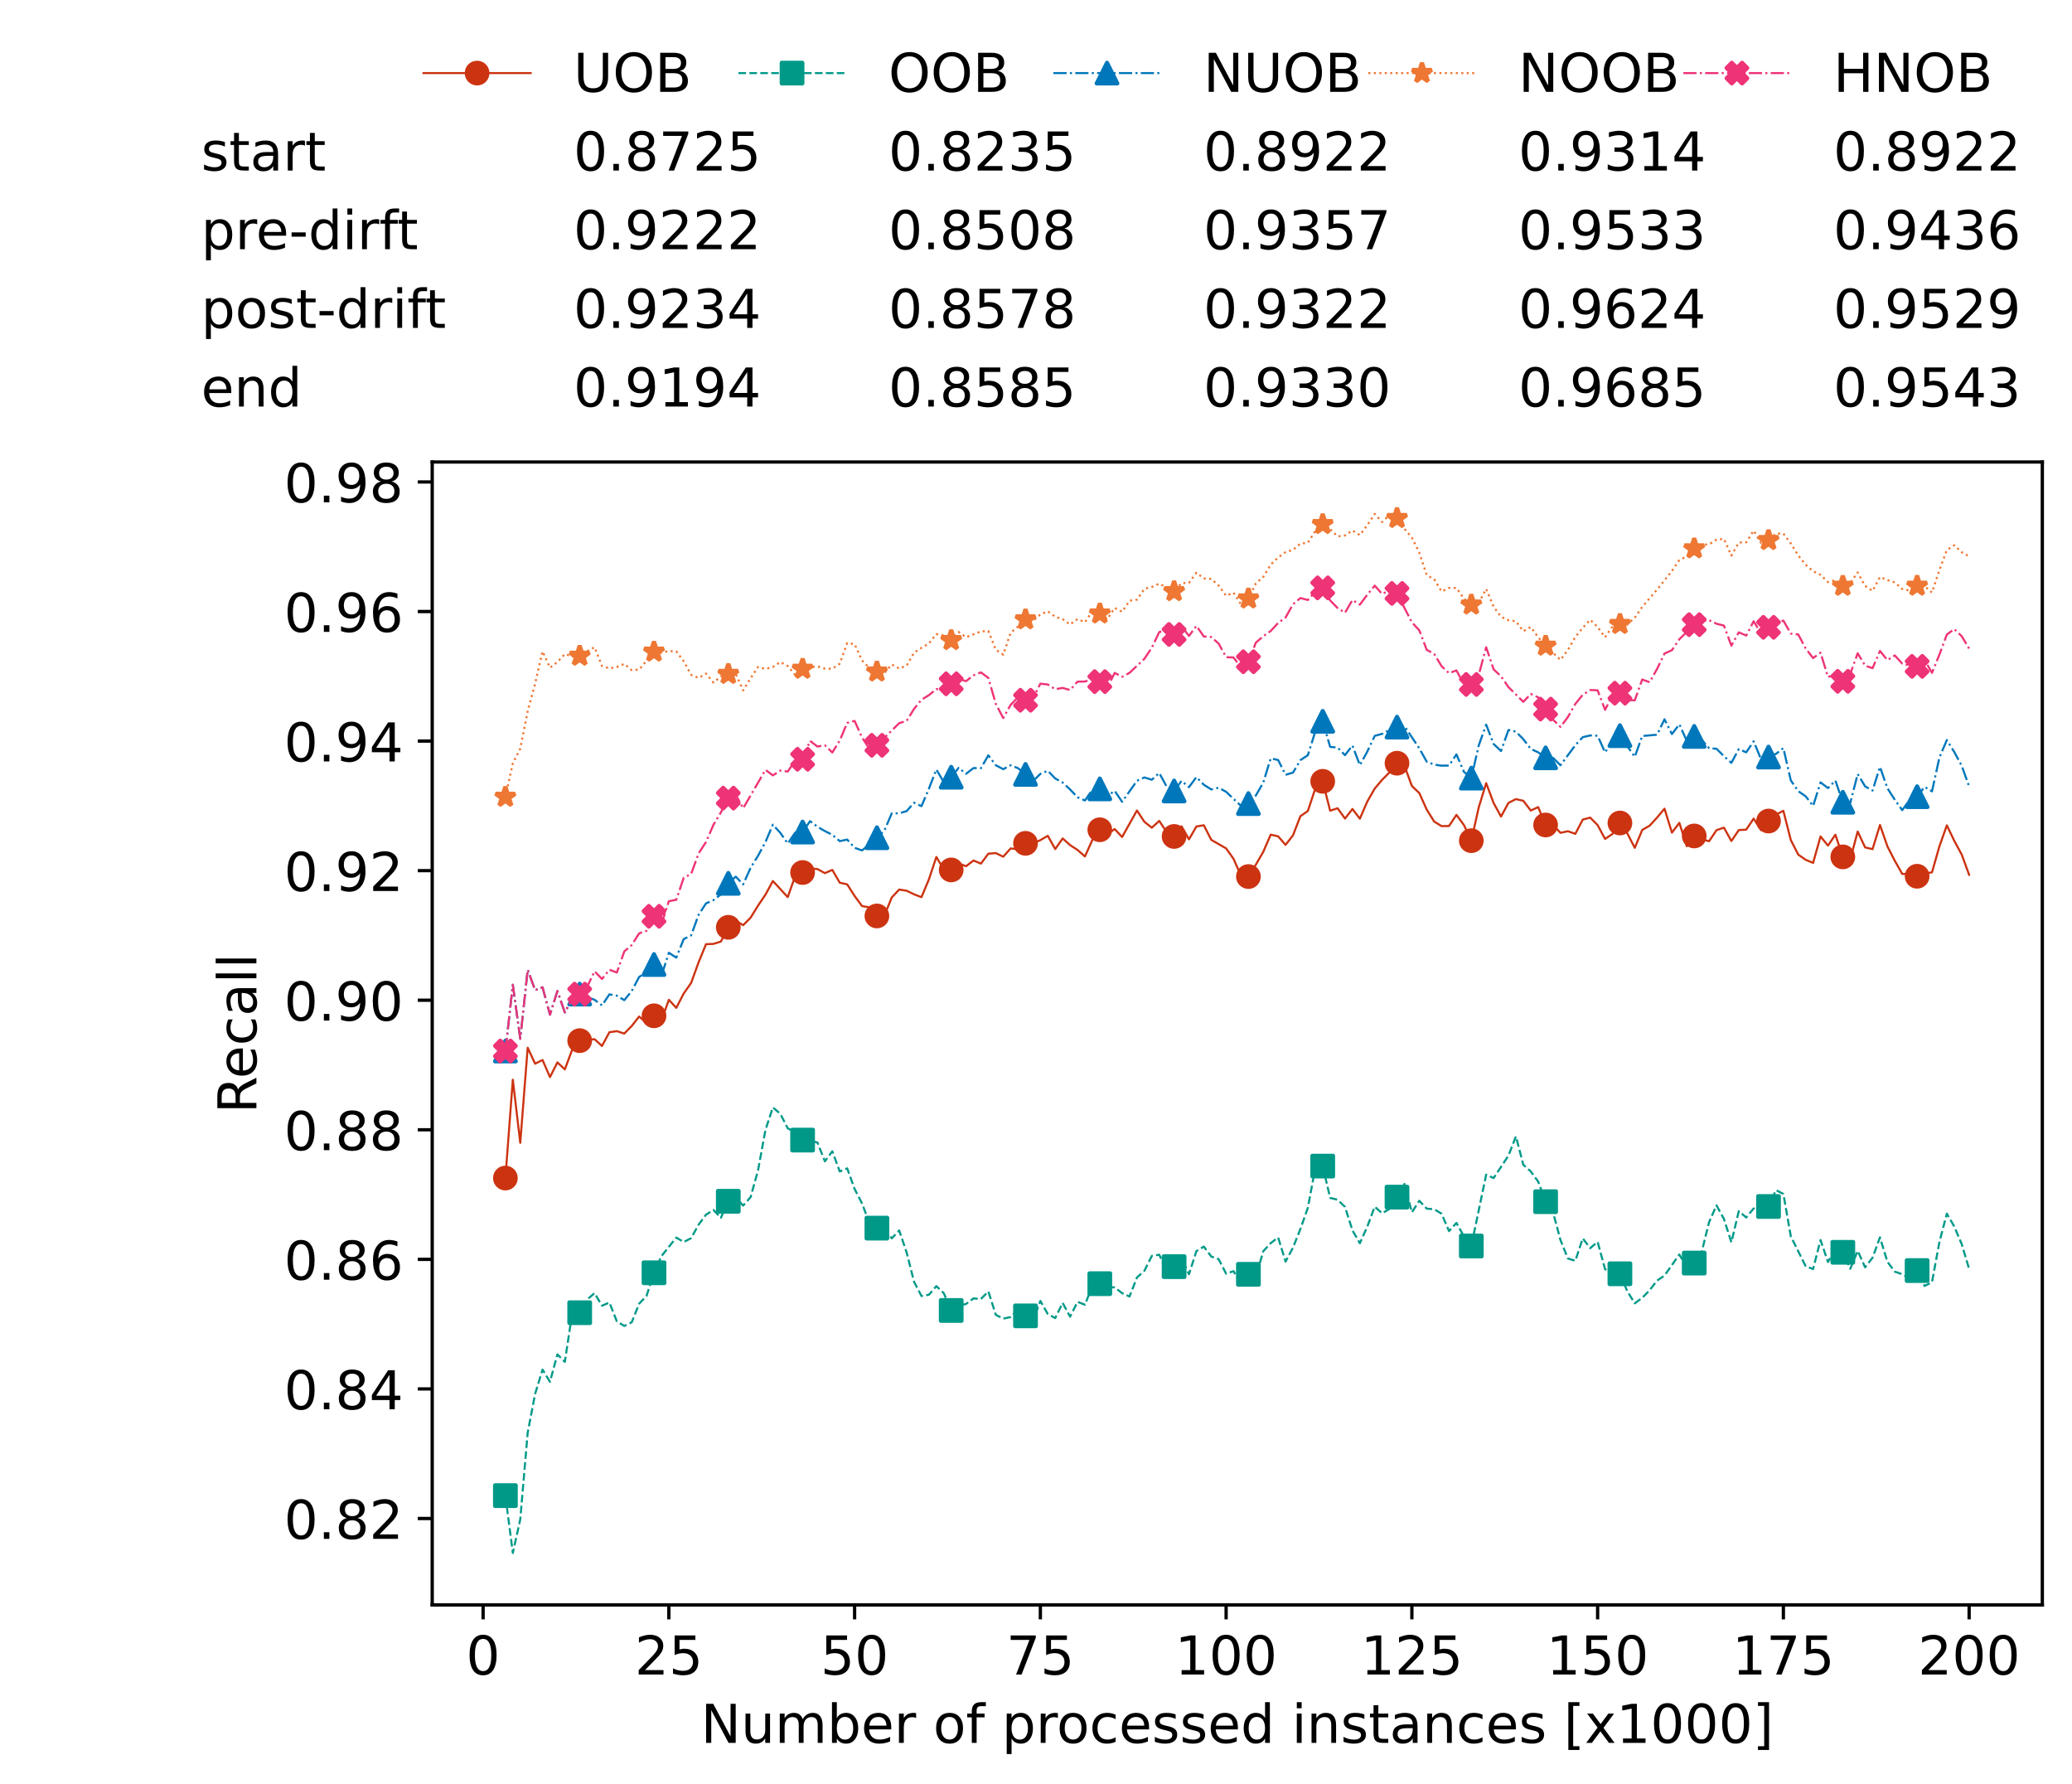 <?xml version="1.0" encoding="utf-8" standalone="no"?>
<!DOCTYPE svg PUBLIC "-//W3C//DTD SVG 1.1//EN"
  "http://www.w3.org/Graphics/SVG/1.1/DTD/svg11.dtd">
<!-- Created with matplotlib (https://matplotlib.org/) -->
<svg height="432.615pt" version="1.1" viewBox="0 0 502.65 432.615" width="502.65pt" xmlns="http://www.w3.org/2000/svg" xmlns:xlink="http://www.w3.org/1999/xlink">
 <defs>
  <style type="text/css">*{stroke-linecap:butt;stroke-linejoin:round;}</style>
 </defs>
 <g id="figure_1">
  <g id="patch_1">
   <path d="M 0 432.615 
L 502.65 432.615 
L 502.65 0 
L 0 0 
z
" style="fill:#ffffff;"/>
  </g>
  <g id="axes_1">
   <g id="patch_2">
    <path d="M 104.85 389.252 
L 495.45 389.252 
L 495.45 112.052 
L 104.85 112.052 
z
" style="fill:#ffffff;"/>
   </g>
   <g id="matplotlib.axis_1">
    <g id="xtick_1">
     <g id="line2d_1">
      <defs>
       <path d="M 0 0 
L 0 3.5 
" id="m44ee1a4244" style="stroke:#000000;stroke-width:0.8;"/>
      </defs>
      <g>
       <use style="stroke:#000000;stroke-width:0.8;" x="117.197" xlink:href="#m44ee1a4244" y="389.252"/>
      </g>
     </g>
     <g id="text_1">
      <!-- 0 -->
      <g transform="translate(113.061 406.13)scale(0.13 -0.13)">
       <defs>
        <path d="M 31.781 66.406 
Q 24.172 66.406 20.328 58.906 
Q 16.5 51.422 16.5 36.375 
Q 16.5 21.391 20.328 13.891 
Q 24.172 6.391 31.781 6.391 
Q 39.453 6.391 43.281 13.891 
Q 47.125 21.391 47.125 36.375 
Q 47.125 51.422 43.281 58.906 
Q 39.453 66.406 31.781 66.406 
z
M 31.781 74.219 
Q 44.047 74.219 50.516 64.516 
Q 56.984 54.828 56.984 36.375 
Q 56.984 17.969 50.516 8.266 
Q 44.047 -1.422 31.781 -1.422 
Q 19.531 -1.422 13.062 8.266 
Q 6.594 17.969 6.594 36.375 
Q 6.594 54.828 13.062 64.516 
Q 19.531 74.219 31.781 74.219 
z
" id="DejaVuSans-48"/>
       </defs>
       <use xlink:href="#DejaVuSans-48"/>
      </g>
     </g>
    </g>
    <g id="xtick_2">
     <g id="line2d_2">
      <g>
       <use style="stroke:#000000;stroke-width:0.8;" x="162.259" xlink:href="#m44ee1a4244" y="389.252"/>
      </g>
     </g>
     <g id="text_2">
      <!-- 25 -->
      <g transform="translate(153.988 406.13)scale(0.13 -0.13)">
       <defs>
        <path d="M 19.188 8.297 
L 53.609 8.297 
L 53.609 0 
L 7.328 0 
L 7.328 8.297 
Q 12.938 14.109 22.625 23.891 
Q 32.328 33.688 34.812 36.531 
Q 39.547 41.844 41.422 45.531 
Q 43.312 49.219 43.312 52.781 
Q 43.312 58.594 39.234 62.25 
Q 35.156 65.922 28.609 65.922 
Q 23.969 65.922 18.812 64.312 
Q 13.672 62.703 7.812 59.422 
L 7.812 69.391 
Q 13.766 71.781 18.938 73 
Q 24.125 74.219 28.422 74.219 
Q 39.75 74.219 46.484 68.547 
Q 53.219 62.891 53.219 53.422 
Q 53.219 48.922 51.531 44.891 
Q 49.859 40.875 45.406 35.406 
Q 44.188 33.984 37.641 27.219 
Q 31.109 20.453 19.188 8.297 
z
" id="DejaVuSans-50"/>
        <path d="M 10.797 72.906 
L 49.516 72.906 
L 49.516 64.594 
L 19.828 64.594 
L 19.828 46.734 
Q 21.969 47.469 24.109 47.828 
Q 26.266 48.188 28.422 48.188 
Q 40.625 48.188 47.75 41.5 
Q 54.891 34.812 54.891 23.391 
Q 54.891 11.625 47.562 5.094 
Q 40.234 -1.422 26.906 -1.422 
Q 22.312 -1.422 17.547 -0.641 
Q 12.797 0.141 7.719 1.703 
L 7.719 11.625 
Q 12.109 9.234 16.797 8.062 
Q 21.484 6.891 26.703 6.891 
Q 35.156 6.891 40.078 11.328 
Q 45.016 15.766 45.016 23.391 
Q 45.016 31 40.078 35.438 
Q 35.156 39.891 26.703 39.891 
Q 22.75 39.891 18.812 39.016 
Q 14.891 38.141 10.797 36.281 
z
" id="DejaVuSans-53"/>
       </defs>
       <use xlink:href="#DejaVuSans-50"/>
       <use x="63.623" xlink:href="#DejaVuSans-53"/>
      </g>
     </g>
    </g>
    <g id="xtick_3">
     <g id="line2d_3">
      <g>
       <use style="stroke:#000000;stroke-width:0.8;" x="207.322" xlink:href="#m44ee1a4244" y="389.252"/>
      </g>
     </g>
     <g id="text_3">
      <!-- 50 -->
      <g transform="translate(199.05 406.13)scale(0.13 -0.13)">
       <use xlink:href="#DejaVuSans-53"/>
       <use x="63.623" xlink:href="#DejaVuSans-48"/>
      </g>
     </g>
    </g>
    <g id="xtick_4">
     <g id="line2d_4">
      <g>
       <use style="stroke:#000000;stroke-width:0.8;" x="252.384" xlink:href="#m44ee1a4244" y="389.252"/>
      </g>
     </g>
     <g id="text_4">
      <!-- 75 -->
      <g transform="translate(244.113 406.13)scale(0.13 -0.13)">
       <defs>
        <path d="M 8.203 72.906 
L 55.078 72.906 
L 55.078 68.703 
L 28.609 0 
L 18.312 0 
L 43.219 64.594 
L 8.203 64.594 
z
" id="DejaVuSans-55"/>
       </defs>
       <use xlink:href="#DejaVuSans-55"/>
       <use x="63.623" xlink:href="#DejaVuSans-53"/>
      </g>
     </g>
    </g>
    <g id="xtick_5">
     <g id="line2d_5">
      <g>
       <use style="stroke:#000000;stroke-width:0.8;" x="297.446" xlink:href="#m44ee1a4244" y="389.252"/>
      </g>
     </g>
     <g id="text_5">
      <!-- 100 -->
      <g transform="translate(285.039 406.13)scale(0.13 -0.13)">
       <defs>
        <path d="M 12.406 8.297 
L 28.516 8.297 
L 28.516 63.922 
L 10.984 60.406 
L 10.984 69.391 
L 28.422 72.906 
L 38.281 72.906 
L 38.281 8.297 
L 54.391 8.297 
L 54.391 0 
L 12.406 0 
z
" id="DejaVuSans-49"/>
       </defs>
       <use xlink:href="#DejaVuSans-49"/>
       <use x="63.623" xlink:href="#DejaVuSans-48"/>
       <use x="127.246" xlink:href="#DejaVuSans-48"/>
      </g>
     </g>
    </g>
    <g id="xtick_6">
     <g id="line2d_6">
      <g>
       <use style="stroke:#000000;stroke-width:0.8;" x="342.509" xlink:href="#m44ee1a4244" y="389.252"/>
      </g>
     </g>
     <g id="text_6">
      <!-- 125 -->
      <g transform="translate(330.102 406.13)scale(0.13 -0.13)">
       <use xlink:href="#DejaVuSans-49"/>
       <use x="63.623" xlink:href="#DejaVuSans-50"/>
       <use x="127.246" xlink:href="#DejaVuSans-53"/>
      </g>
     </g>
    </g>
    <g id="xtick_7">
     <g id="line2d_7">
      <g>
       <use style="stroke:#000000;stroke-width:0.8;" x="387.571" xlink:href="#m44ee1a4244" y="389.252"/>
      </g>
     </g>
     <g id="text_7">
      <!-- 150 -->
      <g transform="translate(375.164 406.13)scale(0.13 -0.13)">
       <use xlink:href="#DejaVuSans-49"/>
       <use x="63.623" xlink:href="#DejaVuSans-53"/>
       <use x="127.246" xlink:href="#DejaVuSans-48"/>
      </g>
     </g>
    </g>
    <g id="xtick_8">
     <g id="line2d_8">
      <g>
       <use style="stroke:#000000;stroke-width:0.8;" x="432.633" xlink:href="#m44ee1a4244" y="389.252"/>
      </g>
     </g>
     <g id="text_8">
      <!-- 175 -->
      <g transform="translate(420.226 406.13)scale(0.13 -0.13)">
       <use xlink:href="#DejaVuSans-49"/>
       <use x="63.623" xlink:href="#DejaVuSans-55"/>
       <use x="127.246" xlink:href="#DejaVuSans-53"/>
      </g>
     </g>
    </g>
    <g id="xtick_9">
     <g id="line2d_9">
      <g>
       <use style="stroke:#000000;stroke-width:0.8;" x="477.695" xlink:href="#m44ee1a4244" y="389.252"/>
      </g>
     </g>
     <g id="text_9">
      <!-- 200 -->
      <g transform="translate(465.289 406.13)scale(0.13 -0.13)">
       <use xlink:href="#DejaVuSans-50"/>
       <use x="63.623" xlink:href="#DejaVuSans-48"/>
       <use x="127.246" xlink:href="#DejaVuSans-48"/>
      </g>
     </g>
    </g>
    <g id="text_10">
     <!-- Number of processed instances [x1000] -->
     <g transform="translate(170.025 422.711)scale(0.13 -0.13)">
      <defs>
       <path d="M 9.812 72.906 
L 23.094 72.906 
L 55.422 11.922 
L 55.422 72.906 
L 64.984 72.906 
L 64.984 0 
L 51.703 0 
L 19.391 60.984 
L 19.391 0 
L 9.812 0 
z
" id="DejaVuSans-78"/>
       <path d="M 8.5 21.578 
L 8.5 54.688 
L 17.484 54.688 
L 17.484 21.922 
Q 17.484 14.156 20.5 10.266 
Q 23.531 6.391 29.594 6.391 
Q 36.859 6.391 41.078 11.031 
Q 45.312 15.672 45.312 23.688 
L 45.312 54.688 
L 54.297 54.688 
L 54.297 0 
L 45.312 0 
L 45.312 8.406 
Q 42.047 3.422 37.719 1 
Q 33.406 -1.422 27.688 -1.422 
Q 18.266 -1.422 13.375 4.438 
Q 8.5 10.297 8.5 21.578 
z
M 31.109 56 
z
" id="DejaVuSans-117"/>
       <path d="M 52 44.188 
Q 55.375 50.25 60.062 53.125 
Q 64.75 56 71.094 56 
Q 79.641 56 84.281 50.016 
Q 88.922 44.047 88.922 33.016 
L 88.922 0 
L 79.891 0 
L 79.891 32.719 
Q 79.891 40.578 77.094 44.375 
Q 74.312 48.188 68.609 48.188 
Q 61.625 48.188 57.562 43.547 
Q 53.516 38.922 53.516 30.906 
L 53.516 0 
L 44.484 0 
L 44.484 32.719 
Q 44.484 40.625 41.703 44.406 
Q 38.922 48.188 33.109 48.188 
Q 26.219 48.188 22.156 43.531 
Q 18.109 38.875 18.109 30.906 
L 18.109 0 
L 9.078 0 
L 9.078 54.688 
L 18.109 54.688 
L 18.109 46.188 
Q 21.188 51.219 25.484 53.609 
Q 29.781 56 35.688 56 
Q 41.656 56 45.828 52.969 
Q 50 49.953 52 44.188 
z
" id="DejaVuSans-109"/>
       <path d="M 48.688 27.297 
Q 48.688 37.203 44.609 42.844 
Q 40.531 48.484 33.406 48.484 
Q 26.266 48.484 22.188 42.844 
Q 18.109 37.203 18.109 27.297 
Q 18.109 17.391 22.188 11.75 
Q 26.266 6.109 33.406 6.109 
Q 40.531 6.109 44.609 11.75 
Q 48.688 17.391 48.688 27.297 
z
M 18.109 46.391 
Q 20.953 51.266 25.266 53.625 
Q 29.594 56 35.594 56 
Q 45.562 56 51.781 48.094 
Q 58.016 40.188 58.016 27.297 
Q 58.016 14.406 51.781 6.484 
Q 45.562 -1.422 35.594 -1.422 
Q 29.594 -1.422 25.266 0.953 
Q 20.953 3.328 18.109 8.203 
L 18.109 0 
L 9.078 0 
L 9.078 75.984 
L 18.109 75.984 
z
" id="DejaVuSans-98"/>
       <path d="M 56.203 29.594 
L 56.203 25.203 
L 14.891 25.203 
Q 15.484 15.922 20.484 11.062 
Q 25.484 6.203 34.422 6.203 
Q 39.594 6.203 44.453 7.469 
Q 49.312 8.734 54.109 11.281 
L 54.109 2.781 
Q 49.266 0.734 44.188 -0.344 
Q 39.109 -1.422 33.891 -1.422 
Q 20.797 -1.422 13.156 6.188 
Q 5.516 13.812 5.516 26.812 
Q 5.516 40.234 12.766 48.109 
Q 20.016 56 32.328 56 
Q 43.359 56 49.781 48.891 
Q 56.203 41.797 56.203 29.594 
z
M 47.219 32.234 
Q 47.125 39.594 43.094 43.984 
Q 39.062 48.391 32.422 48.391 
Q 24.906 48.391 20.391 44.141 
Q 15.875 39.891 15.188 32.172 
z
" id="DejaVuSans-101"/>
       <path d="M 41.109 46.297 
Q 39.594 47.172 37.812 47.578 
Q 36.031 48 33.891 48 
Q 26.266 48 22.188 43.047 
Q 18.109 38.094 18.109 28.812 
L 18.109 0 
L 9.078 0 
L 9.078 54.688 
L 18.109 54.688 
L 18.109 46.188 
Q 20.953 51.172 25.484 53.578 
Q 30.031 56 36.531 56 
Q 37.453 56 38.578 55.875 
Q 39.703 55.766 41.062 55.516 
z
" id="DejaVuSans-114"/>
       <path id="DejaVuSans-32"/>
       <path d="M 30.609 48.391 
Q 23.391 48.391 19.188 42.75 
Q 14.984 37.109 14.984 27.297 
Q 14.984 17.484 19.156 11.844 
Q 23.344 6.203 30.609 6.203 
Q 37.797 6.203 41.984 11.859 
Q 46.188 17.531 46.188 27.297 
Q 46.188 37.016 41.984 42.703 
Q 37.797 48.391 30.609 48.391 
z
M 30.609 56 
Q 42.328 56 49.016 48.375 
Q 55.719 40.766 55.719 27.297 
Q 55.719 13.875 49.016 6.219 
Q 42.328 -1.422 30.609 -1.422 
Q 18.844 -1.422 12.172 6.219 
Q 5.516 13.875 5.516 27.297 
Q 5.516 40.766 12.172 48.375 
Q 18.844 56 30.609 56 
z
" id="DejaVuSans-111"/>
       <path d="M 37.109 75.984 
L 37.109 68.5 
L 28.516 68.5 
Q 23.688 68.5 21.797 66.547 
Q 19.922 64.594 19.922 59.516 
L 19.922 54.688 
L 34.719 54.688 
L 34.719 47.703 
L 19.922 47.703 
L 19.922 0 
L 10.891 0 
L 10.891 47.703 
L 2.297 47.703 
L 2.297 54.688 
L 10.891 54.688 
L 10.891 58.5 
Q 10.891 67.625 15.141 71.797 
Q 19.391 75.984 28.609 75.984 
z
" id="DejaVuSans-102"/>
       <path d="M 18.109 8.203 
L 18.109 -20.797 
L 9.078 -20.797 
L 9.078 54.688 
L 18.109 54.688 
L 18.109 46.391 
Q 20.953 51.266 25.266 53.625 
Q 29.594 56 35.594 56 
Q 45.562 56 51.781 48.094 
Q 58.016 40.188 58.016 27.297 
Q 58.016 14.406 51.781 6.484 
Q 45.562 -1.422 35.594 -1.422 
Q 29.594 -1.422 25.266 0.953 
Q 20.953 3.328 18.109 8.203 
z
M 48.688 27.297 
Q 48.688 37.203 44.609 42.844 
Q 40.531 48.484 33.406 48.484 
Q 26.266 48.484 22.188 42.844 
Q 18.109 37.203 18.109 27.297 
Q 18.109 17.391 22.188 11.75 
Q 26.266 6.109 33.406 6.109 
Q 40.531 6.109 44.609 11.75 
Q 48.688 17.391 48.688 27.297 
z
" id="DejaVuSans-112"/>
       <path d="M 48.781 52.594 
L 48.781 44.188 
Q 44.969 46.297 41.141 47.344 
Q 37.312 48.391 33.406 48.391 
Q 24.656 48.391 19.812 42.844 
Q 14.984 37.312 14.984 27.297 
Q 14.984 17.281 19.812 11.734 
Q 24.656 6.203 33.406 6.203 
Q 37.312 6.203 41.141 7.25 
Q 44.969 8.297 48.781 10.406 
L 48.781 2.094 
Q 45.016 0.344 40.984 -0.531 
Q 36.969 -1.422 32.422 -1.422 
Q 20.062 -1.422 12.781 6.344 
Q 5.516 14.109 5.516 27.297 
Q 5.516 40.672 12.859 48.328 
Q 20.219 56 33.016 56 
Q 37.156 56 41.109 55.141 
Q 45.062 54.297 48.781 52.594 
z
" id="DejaVuSans-99"/>
       <path d="M 44.281 53.078 
L 44.281 44.578 
Q 40.484 46.531 36.375 47.5 
Q 32.281 48.484 27.875 48.484 
Q 21.188 48.484 17.844 46.438 
Q 14.5 44.391 14.5 40.281 
Q 14.5 37.156 16.891 35.375 
Q 19.281 33.594 26.516 31.984 
L 29.594 31.297 
Q 39.156 29.25 43.188 25.516 
Q 47.219 21.781 47.219 15.094 
Q 47.219 7.469 41.188 3.016 
Q 35.156 -1.422 24.609 -1.422 
Q 20.219 -1.422 15.453 -0.562 
Q 10.688 0.297 5.422 2 
L 5.422 11.281 
Q 10.406 8.688 15.234 7.391 
Q 20.062 6.109 24.812 6.109 
Q 31.156 6.109 34.562 8.281 
Q 37.984 10.453 37.984 14.406 
Q 37.984 18.062 35.516 20.016 
Q 33.062 21.969 24.703 23.781 
L 21.578 24.516 
Q 13.234 26.266 9.516 29.906 
Q 5.812 33.547 5.812 39.891 
Q 5.812 47.609 11.281 51.797 
Q 16.75 56 26.812 56 
Q 31.781 56 36.172 55.266 
Q 40.578 54.547 44.281 53.078 
z
" id="DejaVuSans-115"/>
       <path d="M 45.406 46.391 
L 45.406 75.984 
L 54.391 75.984 
L 54.391 0 
L 45.406 0 
L 45.406 8.203 
Q 42.578 3.328 38.25 0.953 
Q 33.938 -1.422 27.875 -1.422 
Q 17.969 -1.422 11.734 6.484 
Q 5.516 14.406 5.516 27.297 
Q 5.516 40.188 11.734 48.094 
Q 17.969 56 27.875 56 
Q 33.938 56 38.25 53.625 
Q 42.578 51.266 45.406 46.391 
z
M 14.797 27.297 
Q 14.797 17.391 18.875 11.75 
Q 22.953 6.109 30.078 6.109 
Q 37.203 6.109 41.297 11.75 
Q 45.406 17.391 45.406 27.297 
Q 45.406 37.203 41.297 42.844 
Q 37.203 48.484 30.078 48.484 
Q 22.953 48.484 18.875 42.844 
Q 14.797 37.203 14.797 27.297 
z
" id="DejaVuSans-100"/>
       <path d="M 9.422 54.688 
L 18.406 54.688 
L 18.406 0 
L 9.422 0 
z
M 9.422 75.984 
L 18.406 75.984 
L 18.406 64.594 
L 9.422 64.594 
z
" id="DejaVuSans-105"/>
       <path d="M 54.891 33.016 
L 54.891 0 
L 45.906 0 
L 45.906 32.719 
Q 45.906 40.484 42.875 44.328 
Q 39.844 48.188 33.797 48.188 
Q 26.516 48.188 22.312 43.547 
Q 18.109 38.922 18.109 30.906 
L 18.109 0 
L 9.078 0 
L 9.078 54.688 
L 18.109 54.688 
L 18.109 46.188 
Q 21.344 51.125 25.703 53.562 
Q 30.078 56 35.797 56 
Q 45.219 56 50.047 50.172 
Q 54.891 44.344 54.891 33.016 
z
" id="DejaVuSans-110"/>
       <path d="M 18.312 70.219 
L 18.312 54.688 
L 36.812 54.688 
L 36.812 47.703 
L 18.312 47.703 
L 18.312 18.016 
Q 18.312 11.328 20.141 9.422 
Q 21.969 7.516 27.594 7.516 
L 36.812 7.516 
L 36.812 0 
L 27.594 0 
Q 17.188 0 13.234 3.875 
Q 9.281 7.766 9.281 18.016 
L 9.281 47.703 
L 2.688 47.703 
L 2.688 54.688 
L 9.281 54.688 
L 9.281 70.219 
z
" id="DejaVuSans-116"/>
       <path d="M 34.281 27.484 
Q 23.391 27.484 19.188 25 
Q 14.984 22.516 14.984 16.5 
Q 14.984 11.719 18.141 8.906 
Q 21.297 6.109 26.703 6.109 
Q 34.188 6.109 38.703 11.406 
Q 43.219 16.703 43.219 25.484 
L 43.219 27.484 
z
M 52.203 31.203 
L 52.203 0 
L 43.219 0 
L 43.219 8.297 
Q 40.141 3.328 35.547 0.953 
Q 30.953 -1.422 24.312 -1.422 
Q 15.922 -1.422 10.953 3.297 
Q 6 8.016 6 15.922 
Q 6 25.141 12.172 29.828 
Q 18.359 34.516 30.609 34.516 
L 43.219 34.516 
L 43.219 35.406 
Q 43.219 41.609 39.141 45 
Q 35.062 48.391 27.688 48.391 
Q 23 48.391 18.547 47.266 
Q 14.109 46.141 10.016 43.891 
L 10.016 52.203 
Q 14.938 54.109 19.578 55.047 
Q 24.219 56 28.609 56 
Q 40.484 56 46.344 49.844 
Q 52.203 43.703 52.203 31.203 
z
" id="DejaVuSans-97"/>
       <path d="M 8.594 75.984 
L 29.297 75.984 
L 29.297 69 
L 17.578 69 
L 17.578 -6.203 
L 29.297 -6.203 
L 29.297 -13.188 
L 8.594 -13.188 
z
" id="DejaVuSans-91"/>
       <path d="M 54.891 54.688 
L 35.109 28.078 
L 55.906 0 
L 45.312 0 
L 29.391 21.484 
L 13.484 0 
L 2.875 0 
L 24.125 28.609 
L 4.688 54.688 
L 15.281 54.688 
L 29.781 35.203 
L 44.281 54.688 
z
" id="DejaVuSans-120"/>
       <path d="M 30.422 75.984 
L 30.422 -13.188 
L 9.719 -13.188 
L 9.719 -6.203 
L 21.391 -6.203 
L 21.391 69 
L 9.719 69 
L 9.719 75.984 
z
" id="DejaVuSans-93"/>
      </defs>
      <use xlink:href="#DejaVuSans-78"/>
      <use x="74.805" xlink:href="#DejaVuSans-117"/>
      <use x="138.184" xlink:href="#DejaVuSans-109"/>
      <use x="235.596" xlink:href="#DejaVuSans-98"/>
      <use x="299.072" xlink:href="#DejaVuSans-101"/>
      <use x="360.596" xlink:href="#DejaVuSans-114"/>
      <use x="401.709" xlink:href="#DejaVuSans-32"/>
      <use x="433.496" xlink:href="#DejaVuSans-111"/>
      <use x="494.678" xlink:href="#DejaVuSans-102"/>
      <use x="529.883" xlink:href="#DejaVuSans-32"/>
      <use x="561.67" xlink:href="#DejaVuSans-112"/>
      <use x="625.146" xlink:href="#DejaVuSans-114"/>
      <use x="664.01" xlink:href="#DejaVuSans-111"/>
      <use x="725.191" xlink:href="#DejaVuSans-99"/>
      <use x="780.172" xlink:href="#DejaVuSans-101"/>
      <use x="841.695" xlink:href="#DejaVuSans-115"/>
      <use x="893.795" xlink:href="#DejaVuSans-115"/>
      <use x="945.895" xlink:href="#DejaVuSans-101"/>
      <use x="1007.418" xlink:href="#DejaVuSans-100"/>
      <use x="1070.895" xlink:href="#DejaVuSans-32"/>
      <use x="1102.682" xlink:href="#DejaVuSans-105"/>
      <use x="1130.465" xlink:href="#DejaVuSans-110"/>
      <use x="1193.844" xlink:href="#DejaVuSans-115"/>
      <use x="1245.943" xlink:href="#DejaVuSans-116"/>
      <use x="1285.152" xlink:href="#DejaVuSans-97"/>
      <use x="1346.432" xlink:href="#DejaVuSans-110"/>
      <use x="1409.811" xlink:href="#DejaVuSans-99"/>
      <use x="1464.791" xlink:href="#DejaVuSans-101"/>
      <use x="1526.314" xlink:href="#DejaVuSans-115"/>
      <use x="1578.414" xlink:href="#DejaVuSans-32"/>
      <use x="1610.201" xlink:href="#DejaVuSans-91"/>
      <use x="1649.215" xlink:href="#DejaVuSans-120"/>
      <use x="1708.395" xlink:href="#DejaVuSans-49"/>
      <use x="1772.018" xlink:href="#DejaVuSans-48"/>
      <use x="1835.641" xlink:href="#DejaVuSans-48"/>
      <use x="1899.264" xlink:href="#DejaVuSans-48"/>
      <use x="1962.887" xlink:href="#DejaVuSans-93"/>
     </g>
    </g>
   </g>
   <g id="matplotlib.axis_2">
    <g id="ytick_1">
     <g id="line2d_10">
      <defs>
       <path d="M 0 0 
L -3.5 0 
" id="m7412d57528" style="stroke:#000000;stroke-width:0.8;"/>
      </defs>
      <g>
       <use style="stroke:#000000;stroke-width:0.8;" x="104.85" xlink:href="#m7412d57528" y="368.289"/>
      </g>
     </g>
     <g id="text_11">
      <!-- 0.82 -->
      <g transform="translate(68.905 373.227)scale(0.13 -0.13)">
       <defs>
        <path d="M 10.688 12.406 
L 21 12.406 
L 21 0 
L 10.688 0 
z
" id="DejaVuSans-46"/>
        <path d="M 31.781 34.625 
Q 24.75 34.625 20.719 30.859 
Q 16.703 27.094 16.703 20.516 
Q 16.703 13.922 20.719 10.156 
Q 24.75 6.391 31.781 6.391 
Q 38.812 6.391 42.859 10.172 
Q 46.922 13.969 46.922 20.516 
Q 46.922 27.094 42.891 30.859 
Q 38.875 34.625 31.781 34.625 
z
M 21.922 38.812 
Q 15.578 40.375 12.031 44.719 
Q 8.5 49.078 8.5 55.328 
Q 8.5 64.062 14.719 69.141 
Q 20.953 74.219 31.781 74.219 
Q 42.672 74.219 48.875 69.141 
Q 55.078 64.062 55.078 55.328 
Q 55.078 49.078 51.531 44.719 
Q 48 40.375 41.703 38.812 
Q 48.828 37.156 52.797 32.312 
Q 56.781 27.484 56.781 20.516 
Q 56.781 9.906 50.312 4.234 
Q 43.844 -1.422 31.781 -1.422 
Q 19.734 -1.422 13.25 4.234 
Q 6.781 9.906 6.781 20.516 
Q 6.781 27.484 10.781 32.312 
Q 14.797 37.156 21.922 38.812 
z
M 18.312 54.391 
Q 18.312 48.734 21.844 45.562 
Q 25.391 42.391 31.781 42.391 
Q 38.141 42.391 41.719 45.562 
Q 45.312 48.734 45.312 54.391 
Q 45.312 60.062 41.719 63.234 
Q 38.141 66.406 31.781 66.406 
Q 25.391 66.406 21.844 63.234 
Q 18.312 60.062 18.312 54.391 
z
" id="DejaVuSans-56"/>
       </defs>
       <use xlink:href="#DejaVuSans-48"/>
       <use x="63.623" xlink:href="#DejaVuSans-46"/>
       <use x="95.41" xlink:href="#DejaVuSans-56"/>
       <use x="159.033" xlink:href="#DejaVuSans-50"/>
      </g>
     </g>
    </g>
    <g id="ytick_2">
     <g id="line2d_11">
      <g>
       <use style="stroke:#000000;stroke-width:0.8;" x="104.85" xlink:href="#m7412d57528" y="336.863"/>
      </g>
     </g>
     <g id="text_12">
      <!-- 0.84 -->
      <g transform="translate(68.905 341.802)scale(0.13 -0.13)">
       <defs>
        <path d="M 37.797 64.312 
L 12.891 25.391 
L 37.797 25.391 
z
M 35.203 72.906 
L 47.609 72.906 
L 47.609 25.391 
L 58.016 25.391 
L 58.016 17.188 
L 47.609 17.188 
L 47.609 0 
L 37.797 0 
L 37.797 17.188 
L 4.891 17.188 
L 4.891 26.703 
z
" id="DejaVuSans-52"/>
       </defs>
       <use xlink:href="#DejaVuSans-48"/>
       <use x="63.623" xlink:href="#DejaVuSans-46"/>
       <use x="95.41" xlink:href="#DejaVuSans-56"/>
       <use x="159.033" xlink:href="#DejaVuSans-52"/>
      </g>
     </g>
    </g>
    <g id="ytick_3">
     <g id="line2d_12">
      <g>
       <use style="stroke:#000000;stroke-width:0.8;" x="104.85" xlink:href="#m7412d57528" y="305.438"/>
      </g>
     </g>
     <g id="text_13">
      <!-- 0.86 -->
      <g transform="translate(68.905 310.377)scale(0.13 -0.13)">
       <defs>
        <path d="M 33.016 40.375 
Q 26.375 40.375 22.484 35.828 
Q 18.609 31.297 18.609 23.391 
Q 18.609 15.531 22.484 10.953 
Q 26.375 6.391 33.016 6.391 
Q 39.656 6.391 43.531 10.953 
Q 47.406 15.531 47.406 23.391 
Q 47.406 31.297 43.531 35.828 
Q 39.656 40.375 33.016 40.375 
z
M 52.594 71.297 
L 52.594 62.312 
Q 48.875 64.062 45.094 64.984 
Q 41.312 65.922 37.594 65.922 
Q 27.828 65.922 22.672 59.328 
Q 17.531 52.734 16.797 39.406 
Q 19.672 43.656 24.016 45.922 
Q 28.375 48.188 33.594 48.188 
Q 44.578 48.188 50.953 41.516 
Q 57.328 34.859 57.328 23.391 
Q 57.328 12.156 50.688 5.359 
Q 44.047 -1.422 33.016 -1.422 
Q 20.359 -1.422 13.672 8.266 
Q 6.984 17.969 6.984 36.375 
Q 6.984 53.656 15.188 63.938 
Q 23.391 74.219 37.203 74.219 
Q 40.922 74.219 44.703 73.484 
Q 48.484 72.75 52.594 71.297 
z
" id="DejaVuSans-54"/>
       </defs>
       <use xlink:href="#DejaVuSans-48"/>
       <use x="63.623" xlink:href="#DejaVuSans-46"/>
       <use x="95.41" xlink:href="#DejaVuSans-56"/>
       <use x="159.033" xlink:href="#DejaVuSans-54"/>
      </g>
     </g>
    </g>
    <g id="ytick_4">
     <g id="line2d_13">
      <g>
       <use style="stroke:#000000;stroke-width:0.8;" x="104.85" xlink:href="#m7412d57528" y="274.013"/>
      </g>
     </g>
     <g id="text_14">
      <!-- 0.88 -->
      <g transform="translate(68.905 278.952)scale(0.13 -0.13)">
       <use xlink:href="#DejaVuSans-48"/>
       <use x="63.623" xlink:href="#DejaVuSans-46"/>
       <use x="95.41" xlink:href="#DejaVuSans-56"/>
       <use x="159.033" xlink:href="#DejaVuSans-56"/>
      </g>
     </g>
    </g>
    <g id="ytick_5">
     <g id="line2d_14">
      <g>
       <use style="stroke:#000000;stroke-width:0.8;" x="104.85" xlink:href="#m7412d57528" y="242.588"/>
      </g>
     </g>
     <g id="text_15">
      <!-- 0.90 -->
      <g transform="translate(68.905 247.527)scale(0.13 -0.13)">
       <defs>
        <path d="M 10.984 1.516 
L 10.984 10.5 
Q 14.703 8.734 18.5 7.812 
Q 22.312 6.891 25.984 6.891 
Q 35.75 6.891 40.891 13.453 
Q 46.047 20.016 46.781 33.406 
Q 43.953 29.203 39.594 26.953 
Q 35.25 24.703 29.984 24.703 
Q 19.047 24.703 12.672 31.312 
Q 6.297 37.938 6.297 49.422 
Q 6.297 60.641 12.938 67.422 
Q 19.578 74.219 30.609 74.219 
Q 43.266 74.219 49.922 64.516 
Q 56.594 54.828 56.594 36.375 
Q 56.594 19.141 48.406 8.859 
Q 40.234 -1.422 26.422 -1.422 
Q 22.703 -1.422 18.891 -0.688 
Q 15.094 0.047 10.984 1.516 
z
M 30.609 32.422 
Q 37.25 32.422 41.125 36.953 
Q 45.016 41.5 45.016 49.422 
Q 45.016 57.281 41.125 61.844 
Q 37.25 66.406 30.609 66.406 
Q 23.969 66.406 20.094 61.844 
Q 16.219 57.281 16.219 49.422 
Q 16.219 41.5 20.094 36.953 
Q 23.969 32.422 30.609 32.422 
z
" id="DejaVuSans-57"/>
       </defs>
       <use xlink:href="#DejaVuSans-48"/>
       <use x="63.623" xlink:href="#DejaVuSans-46"/>
       <use x="95.41" xlink:href="#DejaVuSans-57"/>
       <use x="159.033" xlink:href="#DejaVuSans-48"/>
      </g>
     </g>
    </g>
    <g id="ytick_6">
     <g id="line2d_15">
      <g>
       <use style="stroke:#000000;stroke-width:0.8;" x="104.85" xlink:href="#m7412d57528" y="211.162"/>
      </g>
     </g>
     <g id="text_16">
      <!-- 0.92 -->
      <g transform="translate(68.905 216.101)scale(0.13 -0.13)">
       <use xlink:href="#DejaVuSans-48"/>
       <use x="63.623" xlink:href="#DejaVuSans-46"/>
       <use x="95.41" xlink:href="#DejaVuSans-57"/>
       <use x="159.033" xlink:href="#DejaVuSans-50"/>
      </g>
     </g>
    </g>
    <g id="ytick_7">
     <g id="line2d_16">
      <g>
       <use style="stroke:#000000;stroke-width:0.8;" x="104.85" xlink:href="#m7412d57528" y="179.737"/>
      </g>
     </g>
     <g id="text_17">
      <!-- 0.94 -->
      <g transform="translate(68.905 184.676)scale(0.13 -0.13)">
       <use xlink:href="#DejaVuSans-48"/>
       <use x="63.623" xlink:href="#DejaVuSans-46"/>
       <use x="95.41" xlink:href="#DejaVuSans-57"/>
       <use x="159.033" xlink:href="#DejaVuSans-52"/>
      </g>
     </g>
    </g>
    <g id="ytick_8">
     <g id="line2d_17">
      <g>
       <use style="stroke:#000000;stroke-width:0.8;" x="104.85" xlink:href="#m7412d57528" y="148.312"/>
      </g>
     </g>
     <g id="text_18">
      <!-- 0.96 -->
      <g transform="translate(68.905 153.251)scale(0.13 -0.13)">
       <use xlink:href="#DejaVuSans-48"/>
       <use x="63.623" xlink:href="#DejaVuSans-46"/>
       <use x="95.41" xlink:href="#DejaVuSans-57"/>
       <use x="159.033" xlink:href="#DejaVuSans-54"/>
      </g>
     </g>
    </g>
    <g id="ytick_9">
     <g id="line2d_18">
      <g>
       <use style="stroke:#000000;stroke-width:0.8;" x="104.85" xlink:href="#m7412d57528" y="116.887"/>
      </g>
     </g>
     <g id="text_19">
      <!-- 0.98 -->
      <g transform="translate(68.905 121.826)scale(0.13 -0.13)">
       <use xlink:href="#DejaVuSans-48"/>
       <use x="63.623" xlink:href="#DejaVuSans-46"/>
       <use x="95.41" xlink:href="#DejaVuSans-57"/>
       <use x="159.033" xlink:href="#DejaVuSans-56"/>
      </g>
     </g>
    </g>
    <g id="text_20">
     <!-- Recall -->
     <g transform="translate(62.201 270.044)rotate(-90)scale(0.13 -0.13)">
      <defs>
       <path d="M 44.391 34.188 
Q 47.562 33.109 50.562 29.594 
Q 53.562 26.078 56.594 19.922 
L 66.609 0 
L 56 0 
L 46.688 18.703 
Q 43.062 26.031 39.672 28.422 
Q 36.281 30.812 30.422 30.812 
L 19.672 30.812 
L 19.672 0 
L 9.812 0 
L 9.812 72.906 
L 32.078 72.906 
Q 44.578 72.906 50.734 67.672 
Q 56.891 62.453 56.891 51.906 
Q 56.891 45.016 53.688 40.469 
Q 50.484 35.938 44.391 34.188 
z
M 19.672 64.797 
L 19.672 38.922 
L 32.078 38.922 
Q 39.203 38.922 42.844 42.219 
Q 46.484 45.516 46.484 51.906 
Q 46.484 58.297 42.844 61.547 
Q 39.203 64.797 32.078 64.797 
z
" id="DejaVuSans-82"/>
       <path d="M 9.422 75.984 
L 18.406 75.984 
L 18.406 0 
L 9.422 0 
z
" id="DejaVuSans-108"/>
      </defs>
      <use xlink:href="#DejaVuSans-82"/>
      <use x="64.982" xlink:href="#DejaVuSans-101"/>
      <use x="126.506" xlink:href="#DejaVuSans-99"/>
      <use x="181.486" xlink:href="#DejaVuSans-97"/>
      <use x="242.766" xlink:href="#DejaVuSans-108"/>
      <use x="270.549" xlink:href="#DejaVuSans-108"/>
     </g>
    </g>
   </g>
   <g id="line2d_19"/>
   <g id="line2d_20"/>
   <g id="line2d_21"/>
   <g id="line2d_22"/>
   <g id="line2d_23"/>
   <g id="line2d_24">
    <path clip-path="url(#pf5ea0ec629)" d="M 122.605 285.72 
L 124.407 261.866 
L 126.21 277.18 
L 128.012 254.112 
L 129.815 257.985 
L 131.617 257.09 
L 133.419 261.227 
L 135.222 257.67 
L 137.024 259.357 
L 138.827 254.538 
L 140.629 252.393 
L 144.234 252.036 
L 146.037 253.683 
L 147.839 250.353 
L 149.642 250.091 
L 151.444 250.676 
L 153.247 248.84 
L 155.049 246.542 
L 156.852 248.108 
L 158.654 246.365 
L 160.457 247.556 
L 162.259 242.481 
L 164.062 244.441 
L 165.864 240.954 
L 167.667 238.385 
L 169.469 233.401 
L 171.272 229 
L 173.074 228.923 
L 174.877 228.366 
L 176.679 224.906 
L 178.482 223.283 
L 180.284 224.387 
L 182.087 222.57 
L 183.889 219.65 
L 185.692 216.987 
L 187.494 213.676 
L 191.099 217.58 
L 192.902 212.492 
L 196.507 210.655 
L 198.309 210.773 
L 200.112 211.77 
L 201.914 210.98 
L 203.717 214.085 
L 205.519 214.485 
L 207.322 217.309 
L 209.124 219.756 
L 210.927 220.071 
L 212.729 222.149 
L 214.532 222.088 
L 216.334 217.664 
L 218.137 215.748 
L 219.939 216.028 
L 221.742 216.906 
L 223.544 217.59 
L 225.347 213.272 
L 227.149 207.846 
L 228.952 210.828 
L 230.754 210.988 
L 232.557 209.417 
L 234.359 210.086 
L 236.162 208.705 
L 237.964 209.455 
L 239.767 207.048 
L 241.569 206.899 
L 243.372 207.781 
L 245.174 205.769 
L 246.976 205.983 
L 248.779 204.537 
L 250.581 204.537 
L 252.384 203.762 
L 254.186 202.714 
L 255.989 205.927 
L 257.791 203.349 
L 259.594 204.963 
L 261.396 206.138 
L 263.199 207.716 
L 265.001 203.709 
L 266.804 201.247 
L 268.606 202.356 
L 270.409 201.079 
L 272.211 203.005 
L 275.816 196.577 
L 277.619 199.316 
L 279.421 200.745 
L 281.224 199.094 
L 283.026 201.816 
L 284.829 202.868 
L 286.631 200.413 
L 288.434 203.568 
L 290.236 200.454 
L 292.039 200.147 
L 293.841 203.69 
L 297.446 205.765 
L 299.249 208.304 
L 301.051 212.399 
L 302.854 212.595 
L 304.656 209.716 
L 306.459 206.591 
L 308.261 202.435 
L 310.064 202.838 
L 311.866 204.913 
L 313.669 202.592 
L 315.471 197.946 
L 317.274 196.701 
L 319.076 191.253 
L 320.879 189.495 
L 322.681 196.626 
L 324.484 196.023 
L 326.286 198.535 
L 328.089 196.207 
L 329.891 198.556 
L 331.694 194.406 
L 333.496 191.256 
L 335.299 189.122 
L 337.101 187.308 
L 338.904 185.101 
L 340.706 185.71 
L 342.509 190.622 
L 344.311 192.349 
L 346.114 196.357 
L 347.916 199.248 
L 349.719 200.366 
L 351.521 200.329 
L 353.324 197.632 
L 355.126 200.079 
L 356.928 203.892 
L 358.731 195.811 
L 360.533 189.943 
L 362.336 194.753 
L 364.138 198.044 
L 365.941 194.729 
L 367.743 193.81 
L 369.546 194.222 
L 371.348 196.581 
L 373.151 195.754 
L 374.953 200.085 
L 376.756 200.085 
L 378.558 201.985 
L 380.361 201.604 
L 382.163 202.231 
L 383.966 198.781 
L 385.768 198.298 
L 387.571 200.12 
L 389.373 203.467 
L 391.176 202.251 
L 392.978 199.607 
L 394.781 202.134 
L 396.583 205.632 
L 398.386 201.299 
L 400.188 200.253 
L 401.991 198.289 
L 403.793 196.135 
L 405.596 201.939 
L 407.398 199.571 
L 409.201 205.248 
L 411.003 202.747 
L 412.806 203.536 
L 414.608 204.021 
L 416.411 201.342 
L 418.213 200.729 
L 420.016 203.969 
L 421.818 201.326 
L 423.621 201.212 
L 425.423 198.54 
L 427.226 201.333 
L 429.028 199.131 
L 430.831 197.554 
L 432.633 196.653 
L 434.436 203.744 
L 436.238 207.269 
L 438.041 208.529 
L 439.843 209.276 
L 441.646 202.873 
L 443.448 205.083 
L 445.251 202.446 
L 447.053 207.824 
L 448.856 208.458 
L 450.658 201.677 
L 452.461 205.525 
L 454.263 205.954 
L 456.066 200.078 
L 457.868 205.266 
L 459.671 208.784 
L 461.473 211.964 
L 463.276 211.931 
L 465.078 212.523 
L 466.881 211.847 
L 468.683 211.574 
L 470.485 205.263 
L 472.288 200.175 
L 474.09 203.922 
L 475.893 207.258 
L 477.695 212.173 
L 477.695 212.173 
" style="fill:none;stroke:#cc3311;stroke-linecap:square;stroke-width:0.5;"/>
    <defs>
     <path d="M 0 2.5 
C 0.663 2.5 1.299 2.237 1.768 1.768 
C 2.237 1.299 2.5 0.663 2.5 0 
C 2.5 -0.663 2.237 -1.299 1.768 -1.768 
C 1.299 -2.237 0.663 -2.5 0 -2.5 
C -0.663 -2.5 -1.299 -2.237 -1.768 -1.768 
C -2.237 -1.299 -2.5 -0.663 -2.5 0 
C -2.5 0.663 -2.237 1.299 -1.768 1.768 
C -1.299 2.237 -0.663 2.5 0 2.5 
z
" id="m3bd6c5eb88" style="stroke:#cc3311;"/>
    </defs>
    <g clip-path="url(#pf5ea0ec629)">
     <use style="fill:#cc3311;stroke:#cc3311;" x="122.605" xlink:href="#m3bd6c5eb88" y="285.72"/>
     <use style="fill:#cc3311;stroke:#cc3311;" x="140.629" xlink:href="#m3bd6c5eb88" y="252.393"/>
     <use style="fill:#cc3311;stroke:#cc3311;" x="158.654" xlink:href="#m3bd6c5eb88" y="246.365"/>
     <use style="fill:#cc3311;stroke:#cc3311;" x="176.679" xlink:href="#m3bd6c5eb88" y="224.906"/>
     <use style="fill:#cc3311;stroke:#cc3311;" x="194.704" xlink:href="#m3bd6c5eb88" y="211.617"/>
     <use style="fill:#cc3311;stroke:#cc3311;" x="212.729" xlink:href="#m3bd6c5eb88" y="222.149"/>
     <use style="fill:#cc3311;stroke:#cc3311;" x="230.754" xlink:href="#m3bd6c5eb88" y="210.988"/>
     <use style="fill:#cc3311;stroke:#cc3311;" x="248.779" xlink:href="#m3bd6c5eb88" y="204.537"/>
     <use style="fill:#cc3311;stroke:#cc3311;" x="266.804" xlink:href="#m3bd6c5eb88" y="201.247"/>
     <use style="fill:#cc3311;stroke:#cc3311;" x="284.829" xlink:href="#m3bd6c5eb88" y="202.868"/>
     <use style="fill:#cc3311;stroke:#cc3311;" x="302.854" xlink:href="#m3bd6c5eb88" y="212.595"/>
     <use style="fill:#cc3311;stroke:#cc3311;" x="320.879" xlink:href="#m3bd6c5eb88" y="189.495"/>
     <use style="fill:#cc3311;stroke:#cc3311;" x="338.904" xlink:href="#m3bd6c5eb88" y="185.101"/>
     <use style="fill:#cc3311;stroke:#cc3311;" x="356.928" xlink:href="#m3bd6c5eb88" y="203.892"/>
     <use style="fill:#cc3311;stroke:#cc3311;" x="374.953" xlink:href="#m3bd6c5eb88" y="200.085"/>
     <use style="fill:#cc3311;stroke:#cc3311;" x="392.978" xlink:href="#m3bd6c5eb88" y="199.607"/>
     <use style="fill:#cc3311;stroke:#cc3311;" x="411.003" xlink:href="#m3bd6c5eb88" y="202.747"/>
     <use style="fill:#cc3311;stroke:#cc3311;" x="429.028" xlink:href="#m3bd6c5eb88" y="199.131"/>
     <use style="fill:#cc3311;stroke:#cc3311;" x="447.053" xlink:href="#m3bd6c5eb88" y="207.824"/>
     <use style="fill:#cc3311;stroke:#cc3311;" x="465.078" xlink:href="#m3bd6c5eb88" y="212.523"/>
    </g>
   </g>
   <g id="line2d_25"/>
   <g id="line2d_26"/>
   <g id="line2d_27"/>
   <g id="line2d_28"/>
   <g id="line2d_29">
    <path clip-path="url(#pf5ea0ec629)" d="M 122.605 362.743 
L 124.407 376.652 
L 126.21 368.528 
L 128.012 347.485 
L 129.815 338.055 
L 131.617 332.173 
L 133.419 335.135 
L 135.222 328.477 
L 137.024 330.306 
L 138.827 318.391 
L 140.629 318.378 
L 142.432 315.179 
L 144.234 313.624 
L 146.037 316.678 
L 147.839 315.906 
L 149.642 320.474 
L 151.444 321.588 
L 153.247 320.707 
L 155.049 316.201 
L 156.852 314.284 
L 158.654 308.69 
L 160.457 304.658 
L 164.062 300.154 
L 165.864 301.237 
L 167.667 300.296 
L 169.469 297.014 
L 171.272 294.606 
L 173.074 293.459 
L 174.877 295.357 
L 176.679 291.346 
L 178.482 290.43 
L 180.284 292.4 
L 182.087 290.352 
L 183.889 283.859 
L 185.692 274.054 
L 187.494 268.581 
L 189.297 270.138 
L 191.099 273.654 
L 192.902 274.61 
L 194.704 276.508 
L 196.507 276.632 
L 198.309 277.106 
L 200.112 281.657 
L 201.914 279.224 
L 203.717 284.123 
L 205.519 283.367 
L 207.322 288.36 
L 209.124 291.884 
L 210.927 296.651 
L 212.729 297.862 
L 214.532 298.053 
L 216.334 300.338 
L 218.137 298.422 
L 219.939 303.753 
L 221.742 310.879 
L 223.544 314.334 
L 225.347 314.017 
L 227.149 311.927 
L 228.952 313.648 
L 230.754 317.834 
L 232.557 316.699 
L 234.359 316.247 
L 236.162 314.906 
L 237.964 315.057 
L 239.767 313.208 
L 241.569 318.88 
L 243.372 319.816 
L 245.174 319.429 
L 246.976 317.603 
L 248.779 319.141 
L 250.581 320.323 
L 252.384 315.516 
L 254.186 318.694 
L 255.989 319.685 
L 257.791 315.997 
L 259.594 319.347 
L 261.396 315.736 
L 263.199 316.447 
L 265.001 311.866 
L 266.804 311.335 
L 268.606 312.213 
L 270.409 312.221 
L 272.211 313.633 
L 274.014 314.448 
L 275.816 309.832 
L 277.619 308.217 
L 279.421 304.596 
L 281.224 304.316 
L 283.026 308.156 
L 284.829 307.208 
L 286.631 305.207 
L 288.434 309.052 
L 290.236 303.436 
L 292.039 302.335 
L 293.841 304.747 
L 295.644 305.403 
L 297.446 308.91 
L 299.249 308.292 
L 301.051 311.558 
L 302.854 309.068 
L 304.656 309.716 
L 306.459 303.466 
L 308.261 301.502 
L 310.064 300.121 
L 311.866 305.985 
L 313.669 302.593 
L 315.471 298.054 
L 317.274 292.933 
L 319.076 283.265 
L 320.879 282.816 
L 322.681 290.532 
L 324.484 290.972 
L 326.286 292.711 
L 328.089 298.405 
L 329.891 301.528 
L 331.694 297.496 
L 333.496 292.671 
L 335.299 294.262 
L 337.101 293.203 
L 338.904 290.345 
L 340.706 287.145 
L 342.509 294.033 
L 344.311 291.227 
L 346.114 293.139 
L 347.916 293.269 
L 349.719 294.371 
L 351.521 298.585 
L 353.324 296.601 
L 355.126 299.844 
L 356.928 302.197 
L 360.533 284.888 
L 362.336 285.726 
L 365.941 280.278 
L 367.743 275.611 
L 369.546 282.504 
L 371.348 284.102 
L 373.151 286.583 
L 374.953 291.451 
L 376.756 294.013 
L 378.558 300.751 
L 380.361 305.229 
L 382.163 305.78 
L 383.966 300.337 
L 385.768 302.726 
L 387.571 301.189 
L 389.373 307.824 
L 391.176 308.808 
L 392.978 308.934 
L 394.781 313.202 
L 396.583 316.107 
L 398.386 314.778 
L 400.188 312.917 
L 401.991 310.596 
L 403.793 309.371 
L 407.398 304.257 
L 409.201 307.401 
L 411.003 306.336 
L 412.806 303.682 
L 414.608 296.42 
L 416.411 292.344 
L 418.213 295.633 
L 420.016 301.303 
L 421.818 293.741 
L 423.621 295.278 
L 425.423 293.087 
L 427.226 294.14 
L 429.028 292.616 
L 430.831 288.643 
L 432.633 289.573 
L 434.436 299.852 
L 438.041 307.1 
L 439.843 307.784 
L 441.646 300.75 
L 443.448 306.091 
L 445.251 302.908 
L 447.053 303.726 
L 448.856 307.718 
L 450.658 303.369 
L 452.461 307.368 
L 454.263 305.043 
L 456.066 300.099 
L 457.868 306.028 
L 459.671 308.419 
L 461.473 309.044 
L 463.276 310.169 
L 465.078 308.158 
L 466.881 311.894 
L 468.683 310.972 
L 470.485 301.231 
L 472.288 294.356 
L 474.09 297.466 
L 475.893 301.74 
L 477.695 307.77 
L 477.695 307.77 
" style="fill:none;stroke:#009988;stroke-dasharray:1.85,0.8;stroke-dashoffset:0;stroke-width:0.5;"/>
    <defs>
     <path d="M -2.5 2.5 
L 2.5 2.5 
L 2.5 -2.5 
L -2.5 -2.5 
z
" id="m1c4b4b8296" style="stroke:#009988;stroke-linejoin:miter;"/>
    </defs>
    <g clip-path="url(#pf5ea0ec629)">
     <use style="fill:#009988;stroke:#009988;stroke-linejoin:miter;" x="122.605" xlink:href="#m1c4b4b8296" y="362.743"/>
     <use style="fill:#009988;stroke:#009988;stroke-linejoin:miter;" x="140.629" xlink:href="#m1c4b4b8296" y="318.378"/>
     <use style="fill:#009988;stroke:#009988;stroke-linejoin:miter;" x="158.654" xlink:href="#m1c4b4b8296" y="308.69"/>
     <use style="fill:#009988;stroke:#009988;stroke-linejoin:miter;" x="176.679" xlink:href="#m1c4b4b8296" y="291.346"/>
     <use style="fill:#009988;stroke:#009988;stroke-linejoin:miter;" x="194.704" xlink:href="#m1c4b4b8296" y="276.508"/>
     <use style="fill:#009988;stroke:#009988;stroke-linejoin:miter;" x="212.729" xlink:href="#m1c4b4b8296" y="297.862"/>
     <use style="fill:#009988;stroke:#009988;stroke-linejoin:miter;" x="230.754" xlink:href="#m1c4b4b8296" y="317.834"/>
     <use style="fill:#009988;stroke:#009988;stroke-linejoin:miter;" x="248.779" xlink:href="#m1c4b4b8296" y="319.141"/>
     <use style="fill:#009988;stroke:#009988;stroke-linejoin:miter;" x="266.804" xlink:href="#m1c4b4b8296" y="311.335"/>
     <use style="fill:#009988;stroke:#009988;stroke-linejoin:miter;" x="284.829" xlink:href="#m1c4b4b8296" y="307.208"/>
     <use style="fill:#009988;stroke:#009988;stroke-linejoin:miter;" x="302.854" xlink:href="#m1c4b4b8296" y="309.068"/>
     <use style="fill:#009988;stroke:#009988;stroke-linejoin:miter;" x="320.879" xlink:href="#m1c4b4b8296" y="282.816"/>
     <use style="fill:#009988;stroke:#009988;stroke-linejoin:miter;" x="338.904" xlink:href="#m1c4b4b8296" y="290.345"/>
     <use style="fill:#009988;stroke:#009988;stroke-linejoin:miter;" x="356.928" xlink:href="#m1c4b4b8296" y="302.197"/>
     <use style="fill:#009988;stroke:#009988;stroke-linejoin:miter;" x="374.953" xlink:href="#m1c4b4b8296" y="291.451"/>
     <use style="fill:#009988;stroke:#009988;stroke-linejoin:miter;" x="392.978" xlink:href="#m1c4b4b8296" y="308.934"/>
     <use style="fill:#009988;stroke:#009988;stroke-linejoin:miter;" x="411.003" xlink:href="#m1c4b4b8296" y="306.336"/>
     <use style="fill:#009988;stroke:#009988;stroke-linejoin:miter;" x="429.028" xlink:href="#m1c4b4b8296" y="292.616"/>
     <use style="fill:#009988;stroke:#009988;stroke-linejoin:miter;" x="447.053" xlink:href="#m1c4b4b8296" y="303.726"/>
     <use style="fill:#009988;stroke:#009988;stroke-linejoin:miter;" x="465.078" xlink:href="#m1c4b4b8296" y="308.158"/>
    </g>
   </g>
   <g id="line2d_30"/>
   <g id="line2d_31"/>
   <g id="line2d_32"/>
   <g id="line2d_33"/>
   <g id="line2d_34">
    <path clip-path="url(#pf5ea0ec629)" d="M 122.605 254.911 
L 124.407 238.834 
L 126.21 251.944 
L 128.012 235.185 
L 129.815 240.157 
L 131.617 239.448 
L 133.419 246.105 
L 135.222 240.346 
L 137.024 245.56 
L 138.827 242.12 
L 140.629 241.105 
L 144.234 242.484 
L 146.037 243.846 
L 147.839 241.171 
L 149.642 241.483 
L 151.444 242.575 
L 153.247 240.373 
L 155.049 236.945 
L 156.852 235.785 
L 158.654 233.928 
L 160.457 236.683 
L 162.259 231.077 
L 164.062 232.266 
L 165.864 227.761 
L 167.667 226.855 
L 169.469 221.871 
L 171.272 219.107 
L 173.074 218.309 
L 174.877 216.934 
L 176.679 214.236 
L 178.482 212.614 
L 180.284 214.495 
L 182.087 210.481 
L 183.889 207.561 
L 185.692 204.226 
L 187.494 200.012 
L 189.297 201.995 
L 191.099 204.576 
L 192.902 201.94 
L 194.704 201.794 
L 196.507 199.157 
L 198.309 200.52 
L 200.112 201.566 
L 201.914 202.466 
L 203.717 204.002 
L 205.519 203.624 
L 207.322 205.621 
L 209.124 206.262 
L 210.927 204.805 
L 214.532 201.477 
L 216.334 197.257 
L 218.137 197.257 
L 219.939 196.72 
L 221.742 194.697 
L 223.544 195.522 
L 225.347 191.269 
L 227.149 186.628 
L 228.952 189.683 
L 230.754 188.501 
L 232.557 186.231 
L 234.359 187.671 
L 236.162 186.283 
L 237.964 186.299 
L 239.767 183.191 
L 241.569 185.586 
L 243.372 186.554 
L 245.174 185.599 
L 246.976 186.317 
L 250.581 189.455 
L 252.384 187.697 
L 254.186 186.936 
L 255.989 188.805 
L 257.791 189.798 
L 259.594 191.474 
L 261.396 193.369 
L 263.199 194.146 
L 265.001 191.523 
L 266.804 191.327 
L 268.606 193.083 
L 270.409 191.807 
L 272.211 194.46 
L 275.816 189.372 
L 277.619 188.56 
L 279.421 189.11 
L 281.224 187.474 
L 283.026 190.784 
L 284.829 191.837 
L 286.631 189.382 
L 288.434 190.916 
L 290.236 188.474 
L 292.039 190.329 
L 293.841 191.468 
L 295.644 191.061 
L 297.446 192.041 
L 301.051 195.45 
L 302.854 194.89 
L 304.656 192.935 
L 306.459 189.81 
L 308.261 183.928 
L 310.064 184.33 
L 311.866 187.918 
L 313.669 187.383 
L 315.471 184.357 
L 317.274 183.163 
L 319.076 177.446 
L 320.879 174.94 
L 322.681 181.136 
L 324.484 181.317 
L 326.286 183.145 
L 328.089 180.817 
L 329.891 185.572 
L 331.694 182.292 
L 333.496 178.476 
L 335.299 177.98 
L 337.101 177.028 
L 338.904 176.347 
L 340.706 176.101 
L 344.311 181.509 
L 346.114 184.739 
L 347.916 185.442 
L 349.719 185.706 
L 351.521 185.669 
L 353.324 182.966 
L 355.126 187.178 
L 356.928 188.718 
L 358.731 180.787 
L 360.533 175.755 
L 362.336 180.438 
L 364.138 182.142 
L 365.941 177.042 
L 367.743 177.454 
L 369.546 179.28 
L 371.348 181.639 
L 373.151 182.466 
L 374.953 183.803 
L 376.756 183.803 
L 378.558 185.595 
L 382.163 180.729 
L 383.966 178.79 
L 385.768 178.368 
L 387.571 178.444 
L 389.373 182.48 
L 391.176 179.677 
L 392.978 178.418 
L 396.583 183.555 
L 398.386 178.507 
L 401.991 178.192 
L 403.793 174.45 
L 405.596 178.038 
L 407.398 175.67 
L 409.201 179.702 
L 411.003 178.606 
L 412.806 179.405 
L 414.608 181.451 
L 416.411 181.603 
L 418.213 183.401 
L 420.016 185.021 
L 421.818 181.69 
L 423.621 182.468 
L 425.423 179.796 
L 427.226 184.175 
L 429.028 183.611 
L 430.831 182.843 
L 432.633 181.439 
L 434.436 189.278 
L 436.238 191.877 
L 438.041 193.137 
L 439.843 195.471 
L 441.646 189.751 
L 443.448 191.135 
L 445.251 189.316 
L 447.053 194.577 
L 448.856 194.746 
L 450.658 187.731 
L 452.461 190.726 
L 454.263 191.73 
L 456.066 185.991 
L 457.868 191.18 
L 459.671 193.981 
L 461.473 196.494 
L 463.276 193.955 
L 465.078 193.226 
L 466.881 190.842 
L 468.683 191.935 
L 470.485 183.724 
L 472.288 179.484 
L 474.09 182.386 
L 475.893 185.722 
L 477.695 190.751 
L 477.695 190.751 
" style="fill:none;stroke:#0077bb;stroke-dasharray:3.2,0.8,0.5,0.8;stroke-dashoffset:0;stroke-width:0.5;"/>
    <defs>
     <path d="M 0 -2.5 
L -2.5 2.5 
L 2.5 2.5 
z
" id="mc9cff122bb" style="stroke:#0077bb;stroke-linejoin:miter;"/>
    </defs>
    <g clip-path="url(#pf5ea0ec629)">
     <use style="fill:#0077bb;stroke:#0077bb;stroke-linejoin:miter;" x="122.605" xlink:href="#mc9cff122bb" y="254.911"/>
     <use style="fill:#0077bb;stroke:#0077bb;stroke-linejoin:miter;" x="140.629" xlink:href="#mc9cff122bb" y="241.105"/>
     <use style="fill:#0077bb;stroke:#0077bb;stroke-linejoin:miter;" x="158.654" xlink:href="#mc9cff122bb" y="233.928"/>
     <use style="fill:#0077bb;stroke:#0077bb;stroke-linejoin:miter;" x="176.679" xlink:href="#mc9cff122bb" y="214.236"/>
     <use style="fill:#0077bb;stroke:#0077bb;stroke-linejoin:miter;" x="194.704" xlink:href="#mc9cff122bb" y="201.794"/>
     <use style="fill:#0077bb;stroke:#0077bb;stroke-linejoin:miter;" x="212.729" xlink:href="#mc9cff122bb" y="203.175"/>
     <use style="fill:#0077bb;stroke:#0077bb;stroke-linejoin:miter;" x="230.754" xlink:href="#mc9cff122bb" y="188.501"/>
     <use style="fill:#0077bb;stroke:#0077bb;stroke-linejoin:miter;" x="248.779" xlink:href="#mc9cff122bb" y="187.818"/>
     <use style="fill:#0077bb;stroke:#0077bb;stroke-linejoin:miter;" x="266.804" xlink:href="#mc9cff122bb" y="191.327"/>
     <use style="fill:#0077bb;stroke:#0077bb;stroke-linejoin:miter;" x="284.829" xlink:href="#mc9cff122bb" y="191.837"/>
     <use style="fill:#0077bb;stroke:#0077bb;stroke-linejoin:miter;" x="302.854" xlink:href="#mc9cff122bb" y="194.89"/>
     <use style="fill:#0077bb;stroke:#0077bb;stroke-linejoin:miter;" x="320.879" xlink:href="#mc9cff122bb" y="174.94"/>
     <use style="fill:#0077bb;stroke:#0077bb;stroke-linejoin:miter;" x="338.904" xlink:href="#mc9cff122bb" y="176.347"/>
     <use style="fill:#0077bb;stroke:#0077bb;stroke-linejoin:miter;" x="356.928" xlink:href="#mc9cff122bb" y="188.718"/>
     <use style="fill:#0077bb;stroke:#0077bb;stroke-linejoin:miter;" x="374.953" xlink:href="#mc9cff122bb" y="183.803"/>
     <use style="fill:#0077bb;stroke:#0077bb;stroke-linejoin:miter;" x="392.978" xlink:href="#mc9cff122bb" y="178.418"/>
     <use style="fill:#0077bb;stroke:#0077bb;stroke-linejoin:miter;" x="411.003" xlink:href="#mc9cff122bb" y="178.606"/>
     <use style="fill:#0077bb;stroke:#0077bb;stroke-linejoin:miter;" x="429.028" xlink:href="#mc9cff122bb" y="183.611"/>
     <use style="fill:#0077bb;stroke:#0077bb;stroke-linejoin:miter;" x="447.053" xlink:href="#mc9cff122bb" y="194.577"/>
     <use style="fill:#0077bb;stroke:#0077bb;stroke-linejoin:miter;" x="465.078" xlink:href="#mc9cff122bb" y="193.226"/>
    </g>
   </g>
   <g id="line2d_35"/>
   <g id="line2d_36"/>
   <g id="line2d_37"/>
   <g id="line2d_38"/>
   <g id="line2d_39">
    <path clip-path="url(#pf5ea0ec629)" d="M 122.605 193.293 
L 124.407 185.142 
L 126.21 181.562 
L 128.012 172.454 
L 129.815 165.799 
L 131.617 157.981 
L 133.419 161.949 
L 135.222 160.572 
L 137.024 158.633 
L 138.827 159.172 
L 140.629 159.084 
L 142.432 157.937 
L 144.234 156.966 
L 146.037 161.534 
L 147.839 162.094 
L 149.642 161.769 
L 151.444 161.014 
L 153.247 162.528 
L 155.049 162.41 
L 158.654 158.082 
L 160.457 158.315 
L 162.259 157.897 
L 164.062 157.995 
L 165.864 160.377 
L 167.667 163.668 
L 169.469 164.419 
L 171.272 163.369 
L 173.074 165.555 
L 174.877 164.082 
L 176.679 163.495 
L 178.482 163.44 
L 180.284 167.447 
L 182.087 164.507 
L 183.889 161.78 
L 185.692 162.237 
L 187.494 161.772 
L 189.297 160.561 
L 191.099 161.533 
L 192.902 163.707 
L 194.704 162.248 
L 196.507 161.802 
L 198.309 161.625 
L 200.112 162.148 
L 201.914 162.203 
L 203.717 160.947 
L 205.519 155.958 
L 207.322 156.216 
L 209.124 160.177 
L 210.927 162.039 
L 212.729 162.916 
L 214.532 163.253 
L 216.334 161.162 
L 218.137 162.12 
L 219.939 161.442 
L 221.742 158.306 
L 223.544 157.123 
L 225.347 156.077 
L 227.149 153.793 
L 228.952 154.115 
L 230.754 155.288 
L 232.557 153.281 
L 234.359 154.553 
L 237.964 153.141 
L 239.767 153.039 
L 241.569 157.557 
L 243.372 158.782 
L 245.174 153.493 
L 246.976 151.958 
L 248.779 150.253 
L 250.581 150.617 
L 252.384 149.014 
L 254.186 148.253 
L 255.989 149.597 
L 257.791 150.172 
L 259.594 151.453 
L 261.396 150.141 
L 263.199 150.918 
L 265.001 148.222 
L 266.804 148.837 
L 268.606 150.178 
L 270.409 147.435 
L 272.211 148.376 
L 274.014 145.697 
L 275.816 145.436 
L 277.619 142.818 
L 279.421 142.352 
L 281.224 141.548 
L 284.829 143.427 
L 286.631 141.427 
L 288.434 141.359 
L 290.236 138.917 
L 292.039 140.285 
L 293.841 140.42 
L 295.644 142.02 
L 297.446 144.498 
L 299.249 143.747 
L 301.051 146.568 
L 302.854 145.197 
L 304.656 141.5 
L 306.459 139.929 
L 308.261 136.941 
L 310.064 135.214 
L 311.866 133.903 
L 313.669 133.367 
L 315.471 131.854 
L 317.274 131.65 
L 319.076 128.792 
L 320.879 127.146 
L 322.681 128.315 
L 324.484 130.09 
L 326.286 129.869 
L 328.089 128.649 
L 329.891 129.778 
L 331.694 127.37 
L 333.496 124.652 
L 335.299 126.61 
L 337.101 124.867 
L 338.904 125.682 
L 340.706 128.244 
L 342.509 130.371 
L 344.311 134.04 
L 346.114 139.485 
L 347.916 140.475 
L 349.719 143.456 
L 351.521 142.583 
L 353.324 142.607 
L 355.126 145.14 
L 356.928 146.666 
L 358.731 146.217 
L 360.533 142.839 
L 362.336 147.142 
L 364.138 149.593 
L 365.941 150.431 
L 367.743 150.678 
L 369.546 153.088 
L 371.348 152.061 
L 373.151 154.541 
L 374.953 156.649 
L 378.558 160.041 
L 380.361 157.632 
L 382.163 154.475 
L 383.966 152.263 
L 385.768 150.314 
L 387.571 152.079 
L 389.373 154.56 
L 391.176 151.938 
L 392.978 151.371 
L 394.781 151.444 
L 396.583 149.807 
L 398.386 147.189 
L 401.991 142.994 
L 405.596 138.476 
L 407.398 135.824 
L 409.201 134.954 
L 411.003 133.04 
L 412.806 132.149 
L 414.608 132.017 
L 416.411 130.888 
L 418.213 130.704 
L 420.016 134.754 
L 421.818 131.579 
L 423.621 131.523 
L 425.423 128.69 
L 427.226 131.673 
L 429.028 131.024 
L 430.831 129.413 
L 432.633 129.413 
L 434.436 131.807 
L 436.238 134.71 
L 438.041 136.978 
L 439.843 138.534 
L 441.646 139.422 
L 443.448 141.169 
L 445.251 140.714 
L 447.053 142.117 
L 448.856 141.357 
L 450.658 138.832 
L 452.461 142.107 
L 454.263 143.311 
L 456.066 139.933 
L 457.868 140.675 
L 459.671 141.255 
L 461.473 142.845 
L 463.276 143.247 
L 465.078 142.101 
L 466.881 142.136 
L 468.683 143.708 
L 470.485 138.263 
L 472.288 133.407 
L 474.09 132.244 
L 475.893 133.928 
L 477.695 134.928 
L 477.695 134.928 
" style="fill:none;stroke:#ee7733;stroke-dasharray:0.5,0.825;stroke-dashoffset:0;stroke-width:0.5;"/>
    <defs>
     <path d="M 0 -2.5 
L -0.561 -0.773 
L -2.378 -0.773 
L -0.908 0.295 
L -1.469 2.023 
L -0 0.955 
L 1.469 2.023 
L 0.908 0.295 
L 2.378 -0.773 
L 0.561 -0.773 
z
" id="m4309421aa2" style="stroke:#ee7733;stroke-linejoin:bevel;"/>
    </defs>
    <g clip-path="url(#pf5ea0ec629)">
     <use style="fill:#ee7733;stroke:#ee7733;stroke-linejoin:bevel;" x="122.605" xlink:href="#m4309421aa2" y="193.293"/>
     <use style="fill:#ee7733;stroke:#ee7733;stroke-linejoin:bevel;" x="140.629" xlink:href="#m4309421aa2" y="159.084"/>
     <use style="fill:#ee7733;stroke:#ee7733;stroke-linejoin:bevel;" x="158.654" xlink:href="#m4309421aa2" y="158.082"/>
     <use style="fill:#ee7733;stroke:#ee7733;stroke-linejoin:bevel;" x="176.679" xlink:href="#m4309421aa2" y="163.495"/>
     <use style="fill:#ee7733;stroke:#ee7733;stroke-linejoin:bevel;" x="194.704" xlink:href="#m4309421aa2" y="162.248"/>
     <use style="fill:#ee7733;stroke:#ee7733;stroke-linejoin:bevel;" x="212.729" xlink:href="#m4309421aa2" y="162.916"/>
     <use style="fill:#ee7733;stroke:#ee7733;stroke-linejoin:bevel;" x="230.754" xlink:href="#m4309421aa2" y="155.288"/>
     <use style="fill:#ee7733;stroke:#ee7733;stroke-linejoin:bevel;" x="248.779" xlink:href="#m4309421aa2" y="150.253"/>
     <use style="fill:#ee7733;stroke:#ee7733;stroke-linejoin:bevel;" x="266.804" xlink:href="#m4309421aa2" y="148.837"/>
     <use style="fill:#ee7733;stroke:#ee7733;stroke-linejoin:bevel;" x="284.829" xlink:href="#m4309421aa2" y="143.427"/>
     <use style="fill:#ee7733;stroke:#ee7733;stroke-linejoin:bevel;" x="302.854" xlink:href="#m4309421aa2" y="145.197"/>
     <use style="fill:#ee7733;stroke:#ee7733;stroke-linejoin:bevel;" x="320.879" xlink:href="#m4309421aa2" y="127.146"/>
     <use style="fill:#ee7733;stroke:#ee7733;stroke-linejoin:bevel;" x="338.904" xlink:href="#m4309421aa2" y="125.682"/>
     <use style="fill:#ee7733;stroke:#ee7733;stroke-linejoin:bevel;" x="356.928" xlink:href="#m4309421aa2" y="146.666"/>
     <use style="fill:#ee7733;stroke:#ee7733;stroke-linejoin:bevel;" x="374.953" xlink:href="#m4309421aa2" y="156.649"/>
     <use style="fill:#ee7733;stroke:#ee7733;stroke-linejoin:bevel;" x="392.978" xlink:href="#m4309421aa2" y="151.371"/>
     <use style="fill:#ee7733;stroke:#ee7733;stroke-linejoin:bevel;" x="411.003" xlink:href="#m4309421aa2" y="133.04"/>
     <use style="fill:#ee7733;stroke:#ee7733;stroke-linejoin:bevel;" x="429.028" xlink:href="#m4309421aa2" y="131.024"/>
     <use style="fill:#ee7733;stroke:#ee7733;stroke-linejoin:bevel;" x="447.053" xlink:href="#m4309421aa2" y="142.117"/>
     <use style="fill:#ee7733;stroke:#ee7733;stroke-linejoin:bevel;" x="465.078" xlink:href="#m4309421aa2" y="142.101"/>
    </g>
   </g>
   <g id="line2d_40"/>
   <g id="line2d_41"/>
   <g id="line2d_42"/>
   <g id="line2d_43"/>
   <g id="line2d_44">
    <path clip-path="url(#pf5ea0ec629)" d="M 122.605 254.911 
L 124.407 238.834 
L 126.21 251.944 
L 128.012 235.185 
L 129.815 240.157 
L 131.617 239.448 
L 133.419 246.105 
L 135.222 240.346 
L 137.024 245.56 
L 138.827 242.12 
L 140.629 241.105 
L 142.432 239.358 
L 144.234 235.577 
L 146.037 237.433 
L 147.839 235.186 
L 149.642 235.872 
L 151.444 230.758 
L 153.247 229.213 
L 155.049 226.373 
L 156.852 225.74 
L 158.654 222.23 
L 160.457 224.183 
L 162.259 218.577 
L 164.062 218.226 
L 165.864 212.876 
L 167.667 211.97 
L 169.469 206.986 
L 171.272 204.222 
L 173.074 200.044 
L 174.877 197.033 
L 176.679 193.572 
L 178.482 192.712 
L 180.284 196.031 
L 185.692 186.72 
L 187.494 188.061 
L 189.297 186.901 
L 191.099 187.125 
L 192.902 184.489 
L 194.704 184.149 
L 196.507 179.695 
L 198.309 181.058 
L 200.112 180.761 
L 201.914 182.505 
L 203.717 179.595 
L 205.519 175.328 
L 207.322 174.844 
L 209.124 178.864 
L 210.927 181.634 
L 212.729 180.766 
L 218.137 175.386 
L 219.939 174.848 
L 221.742 171.933 
L 223.544 169.706 
L 225.347 168.597 
L 227.149 167.122 
L 228.952 167.444 
L 230.754 165.845 
L 232.557 164.623 
L 234.359 165.209 
L 236.162 163.794 
L 237.964 163.075 
L 239.767 164.415 
L 241.569 170.699 
L 243.372 174.147 
L 245.174 170.948 
L 246.976 169.076 
L 248.779 169.836 
L 250.581 169.381 
L 252.384 165.815 
L 254.186 166.011 
L 255.989 167.16 
L 257.791 166.843 
L 259.594 167.361 
L 261.396 165.328 
L 263.199 165.295 
L 265.001 164.703 
L 266.804 165.319 
L 268.606 166.798 
L 270.409 163.201 
L 272.211 164.142 
L 274.014 163.19 
L 277.619 159.783 
L 279.421 157.093 
L 281.224 153.296 
L 283.026 152.866 
L 284.829 153.874 
L 286.631 151.873 
L 288.434 154.235 
L 290.236 151.793 
L 292.039 154.368 
L 293.841 154.503 
L 295.644 156.103 
L 297.446 159.391 
L 299.249 159.458 
L 301.051 161.864 
L 302.854 160.493 
L 304.656 155.872 
L 306.459 154.301 
L 308.261 153.04 
L 310.064 151.083 
L 311.866 149.772 
L 313.669 146.558 
L 315.471 145.045 
L 317.274 145.523 
L 319.076 143.548 
L 320.879 142.575 
L 322.681 145.615 
L 324.484 147.467 
L 326.286 148.613 
L 328.089 145.515 
L 329.891 146.644 
L 331.694 144.236 
L 333.496 142.039 
L 335.299 144.062 
L 337.101 143.111 
L 338.904 143.925 
L 342.509 150.937 
L 344.311 152.879 
L 346.114 157.606 
L 347.916 158.595 
L 349.719 161.577 
L 351.521 163.266 
L 353.324 162.606 
L 355.126 165.965 
L 356.928 166.001 
L 358.731 163.681 
L 360.533 156.978 
L 362.336 162.344 
L 364.138 164.025 
L 365.941 166.649 
L 369.546 170.219 
L 371.348 168.308 
L 373.151 169.135 
L 374.953 171.984 
L 376.756 174.546 
L 378.558 176.302 
L 380.361 173.893 
L 382.163 170.721 
L 383.966 168.509 
L 385.768 167.354 
L 387.571 167.429 
L 389.373 172.155 
L 391.176 168.618 
L 392.978 168.115 
L 394.781 169.808 
L 396.583 169.853 
L 398.386 164.804 
L 400.188 165.461 
L 401.991 162.247 
L 403.793 158.506 
L 405.596 157.688 
L 407.398 155.036 
L 411.003 151.501 
L 412.806 150.592 
L 414.608 150.416 
L 416.411 151.276 
L 418.213 151.733 
L 420.016 156.592 
L 421.818 153.365 
L 423.621 154.143 
L 425.423 150.67 
L 427.226 153.615 
L 429.028 152.148 
L 432.633 150.508 
L 434.436 153.68 
L 436.238 153.873 
L 438.041 157.276 
L 439.843 159.61 
L 441.646 158.296 
L 443.448 164.177 
L 445.251 163.723 
L 447.053 165.242 
L 448.856 163.447 
L 450.658 158.444 
L 452.461 161.438 
L 454.263 162.065 
L 456.066 157.878 
L 457.868 160.102 
L 459.671 158.974 
L 461.473 160.958 
L 463.276 161.44 
L 465.078 161.615 
L 466.881 160.049 
L 468.683 163.192 
L 470.485 158.755 
L 472.288 153.898 
L 474.09 152.577 
L 475.893 154.293 
L 477.695 157.308 
L 477.695 157.308 
" style="fill:none;stroke:#ee3377;stroke-dasharray:3.2,0.8,0.5,0.8;stroke-dashoffset:0;stroke-width:0.5;"/>
    <defs>
     <path d="M -1.25 2.5 
L 0 1.25 
L 1.25 2.5 
L 2.5 1.25 
L 1.25 0 
L 2.5 -1.25 
L 1.25 -2.5 
L 0 -1.25 
L -1.25 -2.5 
L -2.5 -1.25 
L -1.25 0 
L -2.5 1.25 
z
" id="m7947d60f03" style="stroke:#ee3377;stroke-linejoin:miter;"/>
    </defs>
    <g clip-path="url(#pf5ea0ec629)">
     <use style="fill:#ee3377;stroke:#ee3377;stroke-linejoin:miter;" x="122.605" xlink:href="#m7947d60f03" y="254.911"/>
     <use style="fill:#ee3377;stroke:#ee3377;stroke-linejoin:miter;" x="140.629" xlink:href="#m7947d60f03" y="241.105"/>
     <use style="fill:#ee3377;stroke:#ee3377;stroke-linejoin:miter;" x="158.654" xlink:href="#m7947d60f03" y="222.23"/>
     <use style="fill:#ee3377;stroke:#ee3377;stroke-linejoin:miter;" x="176.679" xlink:href="#m7947d60f03" y="193.572"/>
     <use style="fill:#ee3377;stroke:#ee3377;stroke-linejoin:miter;" x="194.704" xlink:href="#m7947d60f03" y="184.149"/>
     <use style="fill:#ee3377;stroke:#ee3377;stroke-linejoin:miter;" x="212.729" xlink:href="#m7947d60f03" y="180.766"/>
     <use style="fill:#ee3377;stroke:#ee3377;stroke-linejoin:miter;" x="230.754" xlink:href="#m7947d60f03" y="165.845"/>
     <use style="fill:#ee3377;stroke:#ee3377;stroke-linejoin:miter;" x="248.779" xlink:href="#m7947d60f03" y="169.836"/>
     <use style="fill:#ee3377;stroke:#ee3377;stroke-linejoin:miter;" x="266.804" xlink:href="#m7947d60f03" y="165.319"/>
     <use style="fill:#ee3377;stroke:#ee3377;stroke-linejoin:miter;" x="284.829" xlink:href="#m7947d60f03" y="153.874"/>
     <use style="fill:#ee3377;stroke:#ee3377;stroke-linejoin:miter;" x="302.854" xlink:href="#m7947d60f03" y="160.493"/>
     <use style="fill:#ee3377;stroke:#ee3377;stroke-linejoin:miter;" x="320.879" xlink:href="#m7947d60f03" y="142.575"/>
     <use style="fill:#ee3377;stroke:#ee3377;stroke-linejoin:miter;" x="338.904" xlink:href="#m7947d60f03" y="143.925"/>
     <use style="fill:#ee3377;stroke:#ee3377;stroke-linejoin:miter;" x="356.928" xlink:href="#m7947d60f03" y="166.001"/>
     <use style="fill:#ee3377;stroke:#ee3377;stroke-linejoin:miter;" x="374.953" xlink:href="#m7947d60f03" y="171.984"/>
     <use style="fill:#ee3377;stroke:#ee3377;stroke-linejoin:miter;" x="392.978" xlink:href="#m7947d60f03" y="168.115"/>
     <use style="fill:#ee3377;stroke:#ee3377;stroke-linejoin:miter;" x="411.003" xlink:href="#m7947d60f03" y="151.501"/>
     <use style="fill:#ee3377;stroke:#ee3377;stroke-linejoin:miter;" x="429.028" xlink:href="#m7947d60f03" y="152.148"/>
     <use style="fill:#ee3377;stroke:#ee3377;stroke-linejoin:miter;" x="447.053" xlink:href="#m7947d60f03" y="165.242"/>
     <use style="fill:#ee3377;stroke:#ee3377;stroke-linejoin:miter;" x="465.078" xlink:href="#m7947d60f03" y="161.615"/>
    </g>
   </g>
   <g id="line2d_45"/>
   <g id="line2d_46"/>
   <g id="line2d_47"/>
   <g id="line2d_48"/>
   <g id="patch_3">
    <path d="M 104.85 389.252 
L 104.85 112.052 
" style="fill:none;stroke:#000000;stroke-linecap:square;stroke-linejoin:miter;stroke-width:0.8;"/>
   </g>
   <g id="patch_4">
    <path d="M 495.45 389.252 
L 495.45 112.052 
" style="fill:none;stroke:#000000;stroke-linecap:square;stroke-linejoin:miter;stroke-width:0.8;"/>
   </g>
   <g id="patch_5">
    <path d="M 104.85 389.252 
L 495.45 389.252 
" style="fill:none;stroke:#000000;stroke-linecap:square;stroke-linejoin:miter;stroke-width:0.8;"/>
   </g>
   <g id="patch_6">
    <path d="M 104.85 112.052 
L 495.45 112.052 
" style="fill:none;stroke:#000000;stroke-linecap:square;stroke-linejoin:miter;stroke-width:0.8;"/>
   </g>
   <g id="legend_1">
    <g id="line2d_49"/>
    <g id="line2d_50"/>
    <g id="text_21">
     <!--   -->
     <g transform="translate(48.8 22.278)scale(0.13 -0.13)">
      <use xlink:href="#DejaVuSans-32"/>
     </g>
    </g>
    <g id="line2d_51"/>
    <g id="line2d_52"/>
    <g id="text_22">
     <!-- start -->
     <g transform="translate(48.8 41.36)scale(0.13 -0.13)">
      <use xlink:href="#DejaVuSans-115"/>
      <use x="52.1" xlink:href="#DejaVuSans-116"/>
      <use x="91.309" xlink:href="#DejaVuSans-97"/>
      <use x="152.588" xlink:href="#DejaVuSans-114"/>
      <use x="193.701" xlink:href="#DejaVuSans-116"/>
     </g>
    </g>
    <g id="line2d_53"/>
    <g id="line2d_54"/>
    <g id="text_23">
     <!-- pre-dirft -->
     <g transform="translate(48.8 60.441)scale(0.13 -0.13)">
      <defs>
       <path d="M 4.891 31.391 
L 31.203 31.391 
L 31.203 23.391 
L 4.891 23.391 
z
" id="DejaVuSans-45"/>
      </defs>
      <use xlink:href="#DejaVuSans-112"/>
      <use x="63.477" xlink:href="#DejaVuSans-114"/>
      <use x="102.34" xlink:href="#DejaVuSans-101"/>
      <use x="163.863" xlink:href="#DejaVuSans-45"/>
      <use x="199.947" xlink:href="#DejaVuSans-100"/>
      <use x="263.424" xlink:href="#DejaVuSans-105"/>
      <use x="291.207" xlink:href="#DejaVuSans-114"/>
      <use x="332.32" xlink:href="#DejaVuSans-102"/>
      <use x="365.775" xlink:href="#DejaVuSans-116"/>
     </g>
    </g>
    <g id="line2d_55"/>
    <g id="line2d_56"/>
    <g id="text_24">
     <!-- post-drift -->
     <g transform="translate(48.8 79.523)scale(0.13 -0.13)">
      <use xlink:href="#DejaVuSans-112"/>
      <use x="63.477" xlink:href="#DejaVuSans-111"/>
      <use x="124.658" xlink:href="#DejaVuSans-115"/>
      <use x="176.758" xlink:href="#DejaVuSans-116"/>
      <use x="215.967" xlink:href="#DejaVuSans-45"/>
      <use x="252.051" xlink:href="#DejaVuSans-100"/>
      <use x="315.527" xlink:href="#DejaVuSans-114"/>
      <use x="356.641" xlink:href="#DejaVuSans-105"/>
      <use x="384.424" xlink:href="#DejaVuSans-102"/>
      <use x="417.879" xlink:href="#DejaVuSans-116"/>
     </g>
    </g>
    <g id="line2d_57"/>
    <g id="line2d_58"/>
    <g id="text_25">
     <!-- end -->
     <g transform="translate(48.8 98.604)scale(0.13 -0.13)">
      <use xlink:href="#DejaVuSans-101"/>
      <use x="61.523" xlink:href="#DejaVuSans-110"/>
      <use x="124.902" xlink:href="#DejaVuSans-100"/>
     </g>
    </g>
    <g id="line2d_59">
     <path d="M 102.738 17.728 
L 128.738 17.728 
" style="fill:none;stroke:#cc3311;stroke-linecap:square;stroke-width:0.5;"/>
    </g>
    <g id="line2d_60">
     <g>
      <use style="fill:#cc3311;stroke:#cc3311;" x="115.738" xlink:href="#m3bd6c5eb88" y="17.728"/>
     </g>
    </g>
    <g id="text_26">
     <!-- UOB -->
     <g transform="translate(139.138 22.278)scale(0.13 -0.13)">
      <defs>
       <path d="M 8.688 72.906 
L 18.609 72.906 
L 18.609 28.609 
Q 18.609 16.891 22.844 11.734 
Q 27.094 6.594 36.625 6.594 
Q 46.094 6.594 50.344 11.734 
Q 54.594 16.891 54.594 28.609 
L 54.594 72.906 
L 64.5 72.906 
L 64.5 27.391 
Q 64.5 13.141 57.438 5.859 
Q 50.391 -1.422 36.625 -1.422 
Q 22.797 -1.422 15.734 5.859 
Q 8.688 13.141 8.688 27.391 
z
" id="DejaVuSans-85"/>
       <path d="M 39.406 66.219 
Q 28.656 66.219 22.328 58.203 
Q 16.016 50.203 16.016 36.375 
Q 16.016 22.609 22.328 14.594 
Q 28.656 6.594 39.406 6.594 
Q 50.141 6.594 56.422 14.594 
Q 62.703 22.609 62.703 36.375 
Q 62.703 50.203 56.422 58.203 
Q 50.141 66.219 39.406 66.219 
z
M 39.406 74.219 
Q 54.734 74.219 63.906 63.938 
Q 73.094 53.656 73.094 36.375 
Q 73.094 19.141 63.906 8.859 
Q 54.734 -1.422 39.406 -1.422 
Q 24.031 -1.422 14.812 8.828 
Q 5.609 19.094 5.609 36.375 
Q 5.609 53.656 14.812 63.938 
Q 24.031 74.219 39.406 74.219 
z
" id="DejaVuSans-79"/>
       <path d="M 19.672 34.812 
L 19.672 8.109 
L 35.5 8.109 
Q 43.453 8.109 47.281 11.406 
Q 51.125 14.703 51.125 21.484 
Q 51.125 28.328 47.281 31.562 
Q 43.453 34.812 35.5 34.812 
z
M 19.672 64.797 
L 19.672 42.828 
L 34.281 42.828 
Q 41.5 42.828 45.031 45.531 
Q 48.578 48.25 48.578 53.812 
Q 48.578 59.328 45.031 62.062 
Q 41.5 64.797 34.281 64.797 
z
M 9.812 72.906 
L 35.016 72.906 
Q 46.297 72.906 52.391 68.219 
Q 58.5 63.531 58.5 54.891 
Q 58.5 48.188 55.375 44.234 
Q 52.25 40.281 46.188 39.312 
Q 53.469 37.75 57.5 32.781 
Q 61.531 27.828 61.531 20.406 
Q 61.531 10.641 54.891 5.312 
Q 48.25 0 35.984 0 
L 9.812 0 
z
" id="DejaVuSans-66"/>
      </defs>
      <use xlink:href="#DejaVuSans-85"/>
      <use x="73.193" xlink:href="#DejaVuSans-79"/>
      <use x="151.904" xlink:href="#DejaVuSans-66"/>
     </g>
    </g>
    <g id="line2d_61"/>
    <g id="line2d_62"/>
    <g id="text_27">
     <!-- 0.8725 -->
     <g transform="translate(139.138 41.36)scale(0.13 -0.13)">
      <use xlink:href="#DejaVuSans-48"/>
      <use x="63.623" xlink:href="#DejaVuSans-46"/>
      <use x="95.41" xlink:href="#DejaVuSans-56"/>
      <use x="159.033" xlink:href="#DejaVuSans-55"/>
      <use x="222.656" xlink:href="#DejaVuSans-50"/>
      <use x="286.279" xlink:href="#DejaVuSans-53"/>
     </g>
    </g>
    <g id="line2d_63"/>
    <g id="line2d_64"/>
    <g id="text_28">
     <!-- 0.9222 -->
     <g transform="translate(139.138 60.441)scale(0.13 -0.13)">
      <use xlink:href="#DejaVuSans-48"/>
      <use x="63.623" xlink:href="#DejaVuSans-46"/>
      <use x="95.41" xlink:href="#DejaVuSans-57"/>
      <use x="159.033" xlink:href="#DejaVuSans-50"/>
      <use x="222.656" xlink:href="#DejaVuSans-50"/>
      <use x="286.279" xlink:href="#DejaVuSans-50"/>
     </g>
    </g>
    <g id="line2d_65"/>
    <g id="line2d_66"/>
    <g id="text_29">
     <!-- 0.9234 -->
     <g transform="translate(139.138 79.523)scale(0.13 -0.13)">
      <defs>
       <path d="M 40.578 39.312 
Q 47.656 37.797 51.625 33 
Q 55.609 28.219 55.609 21.188 
Q 55.609 10.406 48.188 4.484 
Q 40.766 -1.422 27.094 -1.422 
Q 22.516 -1.422 17.656 -0.516 
Q 12.797 0.391 7.625 2.203 
L 7.625 11.719 
Q 11.719 9.328 16.594 8.109 
Q 21.484 6.891 26.812 6.891 
Q 36.078 6.891 40.938 10.547 
Q 45.797 14.203 45.797 21.188 
Q 45.797 27.641 41.281 31.266 
Q 36.766 34.906 28.719 34.906 
L 20.219 34.906 
L 20.219 43.016 
L 29.109 43.016 
Q 36.375 43.016 40.234 45.922 
Q 44.094 48.828 44.094 54.297 
Q 44.094 59.906 40.109 62.906 
Q 36.141 65.922 28.719 65.922 
Q 24.656 65.922 20.016 65.031 
Q 15.375 64.156 9.812 62.312 
L 9.812 71.094 
Q 15.438 72.656 20.344 73.438 
Q 25.25 74.219 29.594 74.219 
Q 40.828 74.219 47.359 69.109 
Q 53.906 64.016 53.906 55.328 
Q 53.906 49.266 50.438 45.094 
Q 46.969 40.922 40.578 39.312 
z
" id="DejaVuSans-51"/>
      </defs>
      <use xlink:href="#DejaVuSans-48"/>
      <use x="63.623" xlink:href="#DejaVuSans-46"/>
      <use x="95.41" xlink:href="#DejaVuSans-57"/>
      <use x="159.033" xlink:href="#DejaVuSans-50"/>
      <use x="222.656" xlink:href="#DejaVuSans-51"/>
      <use x="286.279" xlink:href="#DejaVuSans-52"/>
     </g>
    </g>
    <g id="line2d_67"/>
    <g id="line2d_68"/>
    <g id="text_30">
     <!-- 0.9194 -->
     <g transform="translate(139.138 98.604)scale(0.13 -0.13)">
      <use xlink:href="#DejaVuSans-48"/>
      <use x="63.623" xlink:href="#DejaVuSans-46"/>
      <use x="95.41" xlink:href="#DejaVuSans-57"/>
      <use x="159.033" xlink:href="#DejaVuSans-49"/>
      <use x="222.656" xlink:href="#DejaVuSans-57"/>
      <use x="286.279" xlink:href="#DejaVuSans-52"/>
     </g>
    </g>
    <g id="line2d_69">
     <path d="M 179.144 17.728 
L 205.144 17.728 
" style="fill:none;stroke:#009988;stroke-dasharray:1.85,0.8;stroke-dashoffset:0;stroke-width:0.5;"/>
    </g>
    <g id="line2d_70">
     <g>
      <use style="fill:#009988;stroke:#009988;stroke-linejoin:miter;" x="192.144" xlink:href="#m1c4b4b8296" y="17.728"/>
     </g>
    </g>
    <g id="text_31">
     <!-- OOB -->
     <g transform="translate(215.544 22.278)scale(0.13 -0.13)">
      <use xlink:href="#DejaVuSans-79"/>
      <use x="78.711" xlink:href="#DejaVuSans-79"/>
      <use x="157.422" xlink:href="#DejaVuSans-66"/>
     </g>
    </g>
    <g id="line2d_71"/>
    <g id="line2d_72"/>
    <g id="text_32">
     <!-- 0.8235 -->
     <g transform="translate(215.544 41.36)scale(0.13 -0.13)">
      <use xlink:href="#DejaVuSans-48"/>
      <use x="63.623" xlink:href="#DejaVuSans-46"/>
      <use x="95.41" xlink:href="#DejaVuSans-56"/>
      <use x="159.033" xlink:href="#DejaVuSans-50"/>
      <use x="222.656" xlink:href="#DejaVuSans-51"/>
      <use x="286.279" xlink:href="#DejaVuSans-53"/>
     </g>
    </g>
    <g id="line2d_73"/>
    <g id="line2d_74"/>
    <g id="text_33">
     <!-- 0.8508 -->
     <g transform="translate(215.544 60.441)scale(0.13 -0.13)">
      <use xlink:href="#DejaVuSans-48"/>
      <use x="63.623" xlink:href="#DejaVuSans-46"/>
      <use x="95.41" xlink:href="#DejaVuSans-56"/>
      <use x="159.033" xlink:href="#DejaVuSans-53"/>
      <use x="222.656" xlink:href="#DejaVuSans-48"/>
      <use x="286.279" xlink:href="#DejaVuSans-56"/>
     </g>
    </g>
    <g id="line2d_75"/>
    <g id="line2d_76"/>
    <g id="text_34">
     <!-- 0.8578 -->
     <g transform="translate(215.544 79.523)scale(0.13 -0.13)">
      <use xlink:href="#DejaVuSans-48"/>
      <use x="63.623" xlink:href="#DejaVuSans-46"/>
      <use x="95.41" xlink:href="#DejaVuSans-56"/>
      <use x="159.033" xlink:href="#DejaVuSans-53"/>
      <use x="222.656" xlink:href="#DejaVuSans-55"/>
      <use x="286.279" xlink:href="#DejaVuSans-56"/>
     </g>
    </g>
    <g id="line2d_77"/>
    <g id="line2d_78"/>
    <g id="text_35">
     <!-- 0.8585 -->
     <g transform="translate(215.544 98.604)scale(0.13 -0.13)">
      <use xlink:href="#DejaVuSans-48"/>
      <use x="63.623" xlink:href="#DejaVuSans-46"/>
      <use x="95.41" xlink:href="#DejaVuSans-56"/>
      <use x="159.033" xlink:href="#DejaVuSans-53"/>
      <use x="222.656" xlink:href="#DejaVuSans-56"/>
      <use x="286.279" xlink:href="#DejaVuSans-53"/>
     </g>
    </g>
    <g id="line2d_79">
     <path d="M 255.55 17.728 
L 281.55 17.728 
" style="fill:none;stroke:#0077bb;stroke-dasharray:3.2,0.8,0.5,0.8;stroke-dashoffset:0;stroke-width:0.5;"/>
    </g>
    <g id="line2d_80">
     <g>
      <use style="fill:#0077bb;stroke:#0077bb;stroke-linejoin:miter;" x="268.55" xlink:href="#mc9cff122bb" y="17.728"/>
     </g>
    </g>
    <g id="text_36">
     <!-- NUOB -->
     <g transform="translate(291.95 22.278)scale(0.13 -0.13)">
      <use xlink:href="#DejaVuSans-78"/>
      <use x="74.805" xlink:href="#DejaVuSans-85"/>
      <use x="147.998" xlink:href="#DejaVuSans-79"/>
      <use x="226.709" xlink:href="#DejaVuSans-66"/>
     </g>
    </g>
    <g id="line2d_81"/>
    <g id="line2d_82"/>
    <g id="text_37">
     <!-- 0.8922 -->
     <g transform="translate(291.95 41.36)scale(0.13 -0.13)">
      <use xlink:href="#DejaVuSans-48"/>
      <use x="63.623" xlink:href="#DejaVuSans-46"/>
      <use x="95.41" xlink:href="#DejaVuSans-56"/>
      <use x="159.033" xlink:href="#DejaVuSans-57"/>
      <use x="222.656" xlink:href="#DejaVuSans-50"/>
      <use x="286.279" xlink:href="#DejaVuSans-50"/>
     </g>
    </g>
    <g id="line2d_83"/>
    <g id="line2d_84"/>
    <g id="text_38">
     <!-- 0.9357 -->
     <g transform="translate(291.95 60.441)scale(0.13 -0.13)">
      <use xlink:href="#DejaVuSans-48"/>
      <use x="63.623" xlink:href="#DejaVuSans-46"/>
      <use x="95.41" xlink:href="#DejaVuSans-57"/>
      <use x="159.033" xlink:href="#DejaVuSans-51"/>
      <use x="222.656" xlink:href="#DejaVuSans-53"/>
      <use x="286.279" xlink:href="#DejaVuSans-55"/>
     </g>
    </g>
    <g id="line2d_85"/>
    <g id="line2d_86"/>
    <g id="text_39">
     <!-- 0.9322 -->
     <g transform="translate(291.95 79.523)scale(0.13 -0.13)">
      <use xlink:href="#DejaVuSans-48"/>
      <use x="63.623" xlink:href="#DejaVuSans-46"/>
      <use x="95.41" xlink:href="#DejaVuSans-57"/>
      <use x="159.033" xlink:href="#DejaVuSans-51"/>
      <use x="222.656" xlink:href="#DejaVuSans-50"/>
      <use x="286.279" xlink:href="#DejaVuSans-50"/>
     </g>
    </g>
    <g id="line2d_87"/>
    <g id="line2d_88"/>
    <g id="text_40">
     <!-- 0.9330 -->
     <g transform="translate(291.95 98.604)scale(0.13 -0.13)">
      <use xlink:href="#DejaVuSans-48"/>
      <use x="63.623" xlink:href="#DejaVuSans-46"/>
      <use x="95.41" xlink:href="#DejaVuSans-57"/>
      <use x="159.033" xlink:href="#DejaVuSans-51"/>
      <use x="222.656" xlink:href="#DejaVuSans-51"/>
      <use x="286.279" xlink:href="#DejaVuSans-48"/>
     </g>
    </g>
    <g id="line2d_89">
     <path d="M 331.956 17.728 
L 357.956 17.728 
" style="fill:none;stroke:#ee7733;stroke-dasharray:0.5,0.825;stroke-dashoffset:0;stroke-width:0.5;"/>
    </g>
    <g id="line2d_90">
     <g>
      <use style="fill:#ee7733;stroke:#ee7733;stroke-linejoin:bevel;" x="344.956" xlink:href="#m4309421aa2" y="17.728"/>
     </g>
    </g>
    <g id="text_41">
     <!-- NOOB -->
     <g transform="translate(368.356 22.278)scale(0.13 -0.13)">
      <use xlink:href="#DejaVuSans-78"/>
      <use x="74.805" xlink:href="#DejaVuSans-79"/>
      <use x="153.516" xlink:href="#DejaVuSans-79"/>
      <use x="232.227" xlink:href="#DejaVuSans-66"/>
     </g>
    </g>
    <g id="line2d_91"/>
    <g id="line2d_92"/>
    <g id="text_42">
     <!-- 0.9314 -->
     <g transform="translate(368.356 41.36)scale(0.13 -0.13)">
      <use xlink:href="#DejaVuSans-48"/>
      <use x="63.623" xlink:href="#DejaVuSans-46"/>
      <use x="95.41" xlink:href="#DejaVuSans-57"/>
      <use x="159.033" xlink:href="#DejaVuSans-51"/>
      <use x="222.656" xlink:href="#DejaVuSans-49"/>
      <use x="286.279" xlink:href="#DejaVuSans-52"/>
     </g>
    </g>
    <g id="line2d_93"/>
    <g id="line2d_94"/>
    <g id="text_43">
     <!-- 0.9533 -->
     <g transform="translate(368.356 60.441)scale(0.13 -0.13)">
      <use xlink:href="#DejaVuSans-48"/>
      <use x="63.623" xlink:href="#DejaVuSans-46"/>
      <use x="95.41" xlink:href="#DejaVuSans-57"/>
      <use x="159.033" xlink:href="#DejaVuSans-53"/>
      <use x="222.656" xlink:href="#DejaVuSans-51"/>
      <use x="286.279" xlink:href="#DejaVuSans-51"/>
     </g>
    </g>
    <g id="line2d_95"/>
    <g id="line2d_96"/>
    <g id="text_44">
     <!-- 0.9624 -->
     <g transform="translate(368.356 79.523)scale(0.13 -0.13)">
      <use xlink:href="#DejaVuSans-48"/>
      <use x="63.623" xlink:href="#DejaVuSans-46"/>
      <use x="95.41" xlink:href="#DejaVuSans-57"/>
      <use x="159.033" xlink:href="#DejaVuSans-54"/>
      <use x="222.656" xlink:href="#DejaVuSans-50"/>
      <use x="286.279" xlink:href="#DejaVuSans-52"/>
     </g>
    </g>
    <g id="line2d_97"/>
    <g id="line2d_98"/>
    <g id="text_45">
     <!-- 0.9685 -->
     <g transform="translate(368.356 98.604)scale(0.13 -0.13)">
      <use xlink:href="#DejaVuSans-48"/>
      <use x="63.623" xlink:href="#DejaVuSans-46"/>
      <use x="95.41" xlink:href="#DejaVuSans-57"/>
      <use x="159.033" xlink:href="#DejaVuSans-54"/>
      <use x="222.656" xlink:href="#DejaVuSans-56"/>
      <use x="286.279" xlink:href="#DejaVuSans-53"/>
     </g>
    </g>
    <g id="line2d_99">
     <path d="M 408.362 17.728 
L 434.362 17.728 
" style="fill:none;stroke:#ee3377;stroke-dasharray:3.2,0.8,0.5,0.8;stroke-dashoffset:0;stroke-width:0.5;"/>
    </g>
    <g id="line2d_100">
     <g>
      <use style="fill:#ee3377;stroke:#ee3377;stroke-linejoin:miter;" x="421.362" xlink:href="#m7947d60f03" y="17.728"/>
     </g>
    </g>
    <g id="text_46">
     <!-- HNOB -->
     <g transform="translate(444.762 22.278)scale(0.13 -0.13)">
      <defs>
       <path d="M 9.812 72.906 
L 19.672 72.906 
L 19.672 43.016 
L 55.516 43.016 
L 55.516 72.906 
L 65.375 72.906 
L 65.375 0 
L 55.516 0 
L 55.516 34.719 
L 19.672 34.719 
L 19.672 0 
L 9.812 0 
z
" id="DejaVuSans-72"/>
      </defs>
      <use xlink:href="#DejaVuSans-72"/>
      <use x="75.195" xlink:href="#DejaVuSans-78"/>
      <use x="150" xlink:href="#DejaVuSans-79"/>
      <use x="228.711" xlink:href="#DejaVuSans-66"/>
     </g>
    </g>
    <g id="line2d_101"/>
    <g id="line2d_102"/>
    <g id="text_47">
     <!-- 0.8922 -->
     <g transform="translate(444.762 41.36)scale(0.13 -0.13)">
      <use xlink:href="#DejaVuSans-48"/>
      <use x="63.623" xlink:href="#DejaVuSans-46"/>
      <use x="95.41" xlink:href="#DejaVuSans-56"/>
      <use x="159.033" xlink:href="#DejaVuSans-57"/>
      <use x="222.656" xlink:href="#DejaVuSans-50"/>
      <use x="286.279" xlink:href="#DejaVuSans-50"/>
     </g>
    </g>
    <g id="line2d_103"/>
    <g id="line2d_104"/>
    <g id="text_48">
     <!-- 0.9436 -->
     <g transform="translate(444.762 60.441)scale(0.13 -0.13)">
      <use xlink:href="#DejaVuSans-48"/>
      <use x="63.623" xlink:href="#DejaVuSans-46"/>
      <use x="95.41" xlink:href="#DejaVuSans-57"/>
      <use x="159.033" xlink:href="#DejaVuSans-52"/>
      <use x="222.656" xlink:href="#DejaVuSans-51"/>
      <use x="286.279" xlink:href="#DejaVuSans-54"/>
     </g>
    </g>
    <g id="line2d_105"/>
    <g id="line2d_106"/>
    <g id="text_49">
     <!-- 0.9529 -->
     <g transform="translate(444.762 79.523)scale(0.13 -0.13)">
      <use xlink:href="#DejaVuSans-48"/>
      <use x="63.623" xlink:href="#DejaVuSans-46"/>
      <use x="95.41" xlink:href="#DejaVuSans-57"/>
      <use x="159.033" xlink:href="#DejaVuSans-53"/>
      <use x="222.656" xlink:href="#DejaVuSans-50"/>
      <use x="286.279" xlink:href="#DejaVuSans-57"/>
     </g>
    </g>
    <g id="line2d_107"/>
    <g id="line2d_108"/>
    <g id="text_50">
     <!-- 0.9543 -->
     <g transform="translate(444.762 98.604)scale(0.13 -0.13)">
      <use xlink:href="#DejaVuSans-48"/>
      <use x="63.623" xlink:href="#DejaVuSans-46"/>
      <use x="95.41" xlink:href="#DejaVuSans-57"/>
      <use x="159.033" xlink:href="#DejaVuSans-53"/>
      <use x="222.656" xlink:href="#DejaVuSans-52"/>
      <use x="286.279" xlink:href="#DejaVuSans-51"/>
     </g>
    </g>
   </g>
  </g>
 </g>
 <defs>
  <clipPath id="pf5ea0ec629">
   <rect height="277.2" width="390.6" x="104.85" y="112.052"/>
  </clipPath>
 </defs>
</svg>
